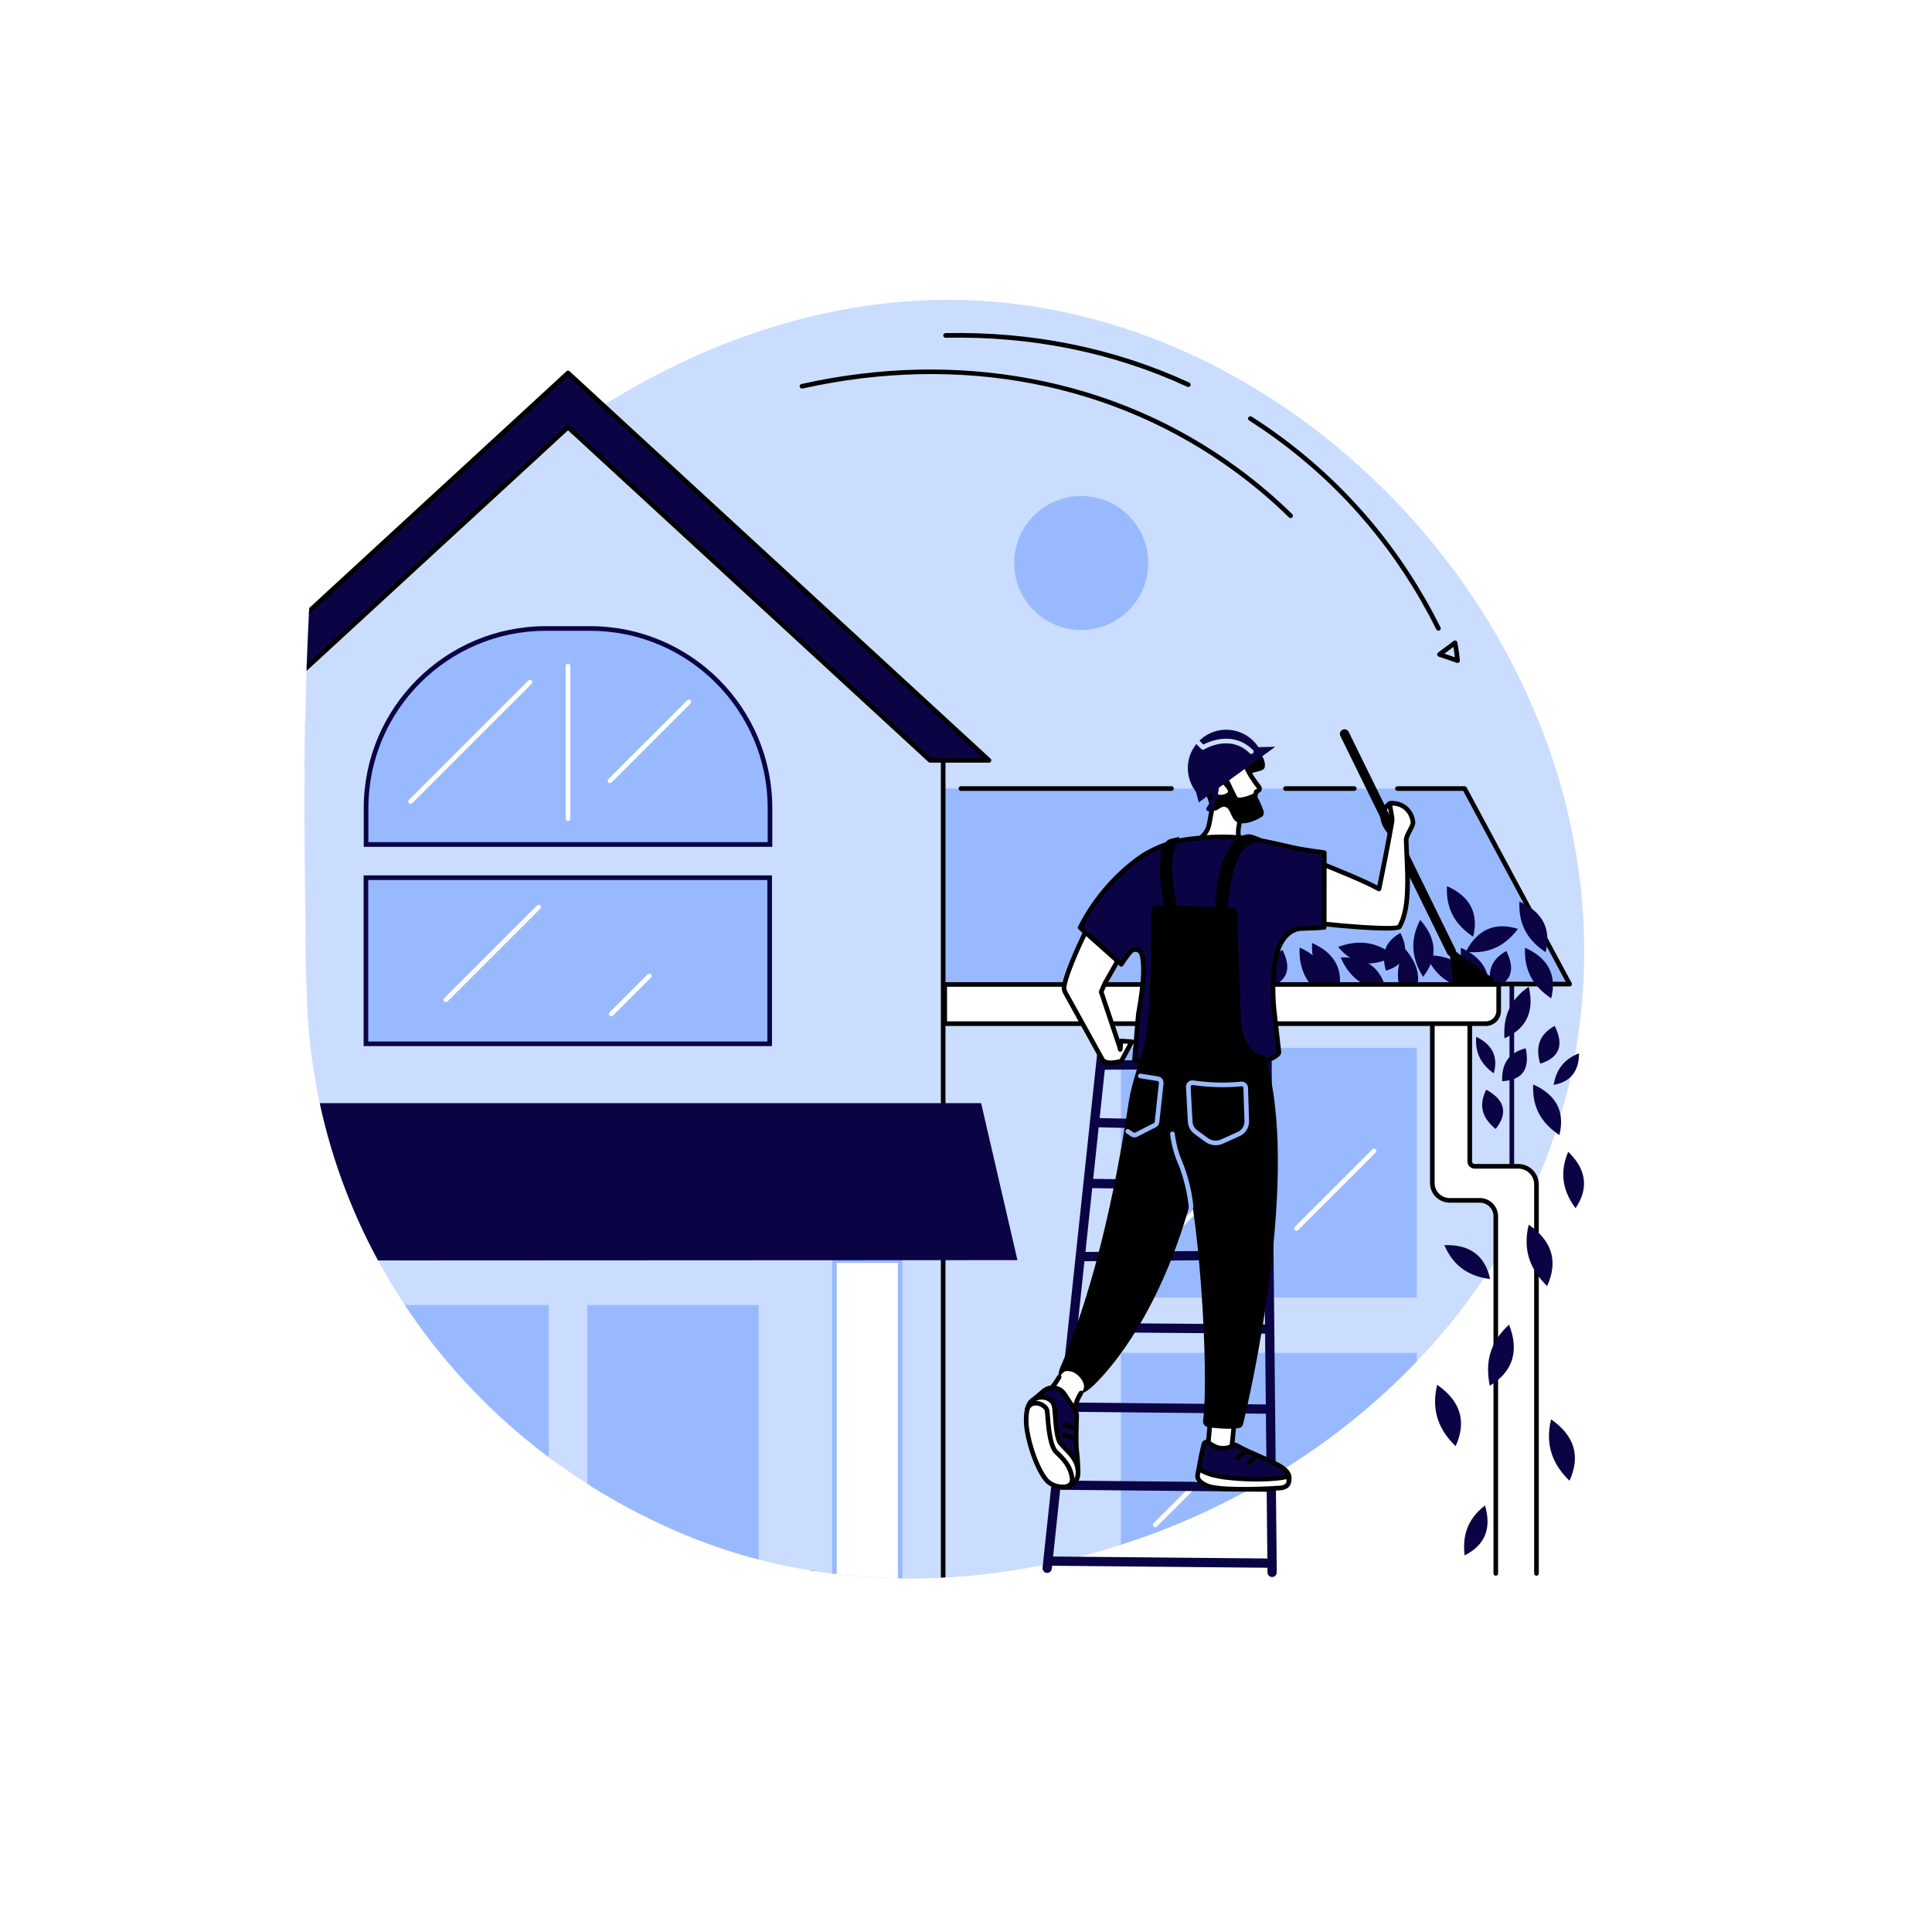 <svg xmlns="http://www.w3.org/2000/svg" xmlns:xlink="http://www.w3.org/1999/xlink" width="500" zoomAndPan="magnify" viewBox="0 0 375 375" height="500" preserveAspectRatio="xMidYMid meet" version="1.0"><defs><clipPath id="9964693fc1"><path d="M 157.637 187.02 L 293.551 187.02 L 293.551 306.492 L 157.637 306.492 Z M 157.637 187.02 " clip-rule="nonzero"/></clipPath><clipPath id="480f5abaa1"><path d="M 203.73 60.008 C 146.168 49.375 80.371 72.512 77.121 75.555 C 73.949 78.527 62.59 79.797 60.707 106.879 C 59.109 129.801 58.711 149.734 59.508 191.988 C 60.426 240.551 91.215 281.145 134.223 298.41 C 201.309 325.344 292.941 281.398 305.965 203.305 C 317.16 136.148 265.609 71.438 203.73 60.008 Z M 203.73 60.008 " clip-rule="nonzero"/></clipPath><clipPath id="750b6a2128"><path d="M 157.23 186.477 L 293.957 186.477 L 293.957 306.492 L 157.23 306.492 Z M 157.23 186.477 " clip-rule="nonzero"/></clipPath><clipPath id="b599234264"><path d="M 203.73 60.008 C 146.168 49.375 80.371 72.512 77.121 75.555 C 73.949 78.527 62.59 79.797 60.707 106.879 C 59.109 129.801 58.711 149.734 59.508 191.988 C 60.426 240.551 91.215 281.145 134.223 298.41 C 201.309 325.344 292.941 281.398 305.965 203.305 C 317.16 136.148 265.609 71.438 203.73 60.008 Z M 203.73 60.008 " clip-rule="nonzero"/></clipPath><clipPath id="114041896c"><path d="M 77.062 153 L 304.672 153 L 304.672 191.086 L 77.062 191.086 Z M 77.062 153 " clip-rule="nonzero"/></clipPath><clipPath id="1b1a3abcec"><path d="M 203.73 60.008 C 146.168 49.375 80.371 72.512 77.121 75.555 C 73.949 78.527 62.59 79.797 60.707 106.879 C 59.109 129.801 58.711 149.734 59.508 191.988 C 60.426 240.551 91.215 281.145 134.223 298.41 C 201.309 325.344 292.941 281.398 305.965 203.305 C 317.16 136.148 265.609 71.438 203.73 60.008 Z M 203.73 60.008 " clip-rule="nonzero"/></clipPath><clipPath id="00808e6534"><path d="M 217.453 203.293 L 275.102 203.293 L 275.102 251.977 L 217.453 251.977 Z M 217.453 203.293 " clip-rule="nonzero"/></clipPath><clipPath id="d553fcd667"><path d="M 203.73 60.008 C 146.168 49.375 80.371 72.512 77.121 75.555 C 73.949 78.527 62.59 79.797 60.707 106.879 C 59.109 129.801 58.711 149.734 59.508 191.988 C 60.426 240.551 91.215 281.145 134.223 298.41 C 201.309 325.344 292.941 281.398 305.965 203.305 C 317.16 136.148 265.609 71.438 203.73 60.008 Z M 203.73 60.008 " clip-rule="nonzero"/></clipPath><clipPath id="66cddbcef4"><path d="M 245.805 207.633 L 246.754 207.633 L 246.754 246.551 L 245.805 246.551 Z M 245.805 207.633 " clip-rule="nonzero"/></clipPath><clipPath id="9e26e6770c"><path d="M 203.73 60.008 C 146.168 49.375 80.371 72.512 77.121 75.555 C 73.949 78.527 62.59 79.797 60.707 106.879 C 59.109 129.801 58.711 149.734 59.508 191.988 C 60.426 240.551 91.215 281.145 134.223 298.41 C 201.309 325.344 292.941 281.398 305.965 203.305 C 317.16 136.148 265.609 71.438 203.73 60.008 Z M 203.73 60.008 " clip-rule="nonzero"/></clipPath><clipPath id="06590371b8"><path d="M 220.031 223.09 L 243.906 223.09 L 243.906 246.957 L 220.031 246.957 Z M 220.031 223.09 " clip-rule="nonzero"/></clipPath><clipPath id="92208dd568"><path d="M 203.73 60.008 C 146.168 49.375 80.371 72.512 77.121 75.555 C 73.949 78.527 62.59 79.797 60.707 106.879 C 59.109 129.801 58.711 149.734 59.508 191.988 C 60.426 240.551 91.215 281.145 134.223 298.41 C 201.309 325.344 292.941 281.398 305.965 203.305 C 317.16 136.148 265.609 71.438 203.73 60.008 Z M 203.73 60.008 " clip-rule="nonzero"/></clipPath><clipPath id="47fca12b8b"><path d="M 223.695 208.309 L 240.379 208.309 L 240.379 224.988 L 223.695 224.988 Z M 223.695 208.309 " clip-rule="nonzero"/></clipPath><clipPath id="b7003ef5a8"><path d="M 203.73 60.008 C 146.168 49.375 80.371 72.512 77.121 75.555 C 73.949 78.527 62.59 79.797 60.707 106.879 C 59.109 129.801 58.711 149.734 59.508 191.988 C 60.426 240.551 91.215 281.145 134.223 298.41 C 201.309 325.344 292.941 281.398 305.965 203.305 C 317.16 136.148 265.609 71.438 203.73 60.008 Z M 203.73 60.008 " clip-rule="nonzero"/></clipPath><clipPath id="c775749e0e"><path d="M 251.094 222.953 L 267.234 222.953 L 267.234 238.957 L 251.094 238.957 Z M 251.094 222.953 " clip-rule="nonzero"/></clipPath><clipPath id="1b4301893e"><path d="M 203.73 60.008 C 146.168 49.375 80.371 72.512 77.121 75.555 C 73.949 78.527 62.59 79.797 60.707 106.879 C 59.109 129.801 58.711 149.734 59.508 191.988 C 60.426 240.551 91.215 281.145 134.223 298.41 C 201.309 325.344 292.941 281.398 305.965 203.305 C 317.16 136.148 265.609 71.438 203.73 60.008 Z M 203.73 60.008 " clip-rule="nonzero"/></clipPath><clipPath id="199261795d"><path d="M 217.453 262.555 L 275.102 262.555 L 275.102 306.492 L 217.453 306.492 Z M 217.453 262.555 " clip-rule="nonzero"/></clipPath><clipPath id="f74b082186"><path d="M 203.73 60.008 C 146.168 49.375 80.371 72.512 77.121 75.555 C 73.949 78.527 62.59 79.797 60.707 106.879 C 59.109 129.801 58.711 149.734 59.508 191.988 C 60.426 240.551 91.215 281.145 134.223 298.41 C 201.309 325.344 292.941 281.398 305.965 203.305 C 317.16 136.148 265.609 71.438 203.73 60.008 Z M 203.73 60.008 " clip-rule="nonzero"/></clipPath><clipPath id="e656479ae4"><path d="M 245.805 279.234 L 246.754 279.234 L 246.754 306.492 L 245.805 306.492 Z M 245.805 279.234 " clip-rule="nonzero"/></clipPath><clipPath id="9218cbd73d"><path d="M 203.73 60.008 C 146.168 49.375 80.371 72.512 77.121 75.555 C 73.949 78.527 62.59 79.797 60.707 106.879 C 59.109 129.801 58.711 149.734 59.508 191.988 C 60.426 240.551 91.215 281.145 134.223 298.41 C 201.309 325.344 292.941 281.398 305.965 203.305 C 317.16 136.148 265.609 71.438 203.73 60.008 Z M 203.73 60.008 " clip-rule="nonzero"/></clipPath><clipPath id="9ec5350d67"><path d="M 220.031 294.559 L 243.906 294.559 L 243.906 306.492 L 220.031 306.492 Z M 220.031 294.559 " clip-rule="nonzero"/></clipPath><clipPath id="45ecbe2bd4"><path d="M 203.73 60.008 C 146.168 49.375 80.371 72.512 77.121 75.555 C 73.949 78.527 62.59 79.797 60.707 106.879 C 59.109 129.801 58.711 149.734 59.508 191.988 C 60.426 240.551 91.215 281.145 134.223 298.41 C 201.309 325.344 292.941 281.398 305.965 203.305 C 317.16 136.148 265.609 71.438 203.73 60.008 Z M 203.73 60.008 " clip-rule="nonzero"/></clipPath><clipPath id="ae03440072"><path d="M 223.695 279.91 L 240.379 279.91 L 240.379 296.457 L 223.695 296.457 Z M 223.695 279.91 " clip-rule="nonzero"/></clipPath><clipPath id="2b5c7f75c3"><path d="M 203.73 60.008 C 146.168 49.375 80.371 72.512 77.121 75.555 C 73.949 78.527 62.59 79.797 60.707 106.879 C 59.109 129.801 58.711 149.734 59.508 191.988 C 60.426 240.551 91.215 281.145 134.223 298.41 C 201.309 325.344 292.941 281.398 305.965 203.305 C 317.16 136.148 265.609 71.438 203.73 60.008 Z M 203.73 60.008 " clip-rule="nonzero"/></clipPath><clipPath id="d64165ba06"><path d="M 251.094 294.422 L 267.234 294.422 L 267.234 306.492 L 251.094 306.492 Z M 251.094 294.422 " clip-rule="nonzero"/></clipPath><clipPath id="2fe1ddb654"><path d="M 203.73 60.008 C 146.168 49.375 80.371 72.512 77.121 75.555 C 73.949 78.527 62.59 79.797 60.707 106.879 C 59.109 129.801 58.711 149.734 59.508 191.988 C 60.426 240.551 91.215 281.145 134.223 298.41 C 201.309 325.344 292.941 281.398 305.965 203.305 C 317.16 136.148 265.609 71.438 203.73 60.008 Z M 203.73 60.008 " clip-rule="nonzero"/></clipPath><clipPath id="f498329076"><path d="M 249.059 152.574 L 263.438 152.574 L 263.438 153.523 L 249.059 153.523 Z M 249.059 152.574 " clip-rule="nonzero"/></clipPath><clipPath id="c35c8903bf"><path d="M 203.73 60.008 C 146.168 49.375 80.371 72.512 77.121 75.555 C 73.949 78.527 62.59 79.797 60.707 106.879 C 59.109 129.801 58.711 149.734 59.508 191.988 C 60.426 240.551 91.215 281.145 134.223 298.41 C 201.309 325.344 292.941 281.398 305.965 203.305 C 317.16 136.148 265.609 71.438 203.73 60.008 Z M 203.73 60.008 " clip-rule="nonzero"/></clipPath><clipPath id="5601e8b088"><path d="M 270.762 152.574 L 305.215 152.574 L 305.215 191.492 L 270.762 191.492 Z M 270.762 152.574 " clip-rule="nonzero"/></clipPath><clipPath id="d67ec49b24"><path d="M 203.73 60.008 C 146.168 49.375 80.371 72.512 77.121 75.555 C 73.949 78.527 62.59 79.797 60.707 106.879 C 59.109 129.801 58.711 149.734 59.508 191.988 C 60.426 240.551 91.215 281.145 134.223 298.41 C 201.309 325.344 292.941 281.398 305.965 203.305 C 317.16 136.148 265.609 71.438 203.73 60.008 Z M 203.73 60.008 " clip-rule="nonzero"/></clipPath><clipPath id="3fecb1d7ac"><path d="M 186 152.574 L 227.898 152.574 L 227.898 153.523 L 186 153.523 Z M 186 152.574 " clip-rule="nonzero"/></clipPath><clipPath id="b368e41b4e"><path d="M 203.73 60.008 C 146.168 49.375 80.371 72.512 77.121 75.555 C 73.949 78.527 62.59 79.797 60.707 106.879 C 59.109 129.801 58.711 149.734 59.508 191.988 C 60.426 240.551 91.215 281.145 134.223 298.41 C 201.309 325.344 292.941 281.398 305.965 203.305 C 317.16 136.148 265.609 71.438 203.73 60.008 Z M 203.73 60.008 " clip-rule="nonzero"/></clipPath><clipPath id="791285bb4f"><path d="M 59.023 140.504 L 183.137 140.504 L 183.137 306.492 L 59.023 306.492 Z M 59.023 140.504 " clip-rule="nonzero"/></clipPath><clipPath id="909deaf9ba"><path d="M 203.73 60.008 C 146.168 49.375 80.371 72.512 77.121 75.555 C 73.949 78.527 62.59 79.797 60.707 106.879 C 59.109 129.801 58.711 149.734 59.508 191.988 C 60.426 240.551 91.215 281.145 134.223 298.41 C 201.309 325.344 292.941 281.398 305.965 203.305 C 317.16 136.148 265.609 71.438 203.73 60.008 Z M 203.73 60.008 " clip-rule="nonzero"/></clipPath><clipPath id="34e832cf87"><path d="M 59.023 140 L 183.543 140 L 183.543 306.492 L 59.023 306.492 Z M 59.023 140 " clip-rule="nonzero"/></clipPath><clipPath id="bee9a65b11"><path d="M 203.73 60.008 C 146.168 49.375 80.371 72.512 77.121 75.555 C 73.949 78.527 62.59 79.797 60.707 106.879 C 59.109 129.801 58.711 149.734 59.508 191.988 C 60.426 240.551 91.215 281.145 134.223 298.41 C 201.309 325.344 292.941 281.398 305.965 203.305 C 317.16 136.148 265.609 71.438 203.73 60.008 Z M 203.73 60.008 " clip-rule="nonzero"/></clipPath><clipPath id="5f01f37fae"><path d="M 59.023 82.871 L 182.594 82.871 L 182.594 149.59 L 59.023 149.59 Z M 59.023 82.871 " clip-rule="nonzero"/></clipPath><clipPath id="8bfad407b8"><path d="M 203.73 60.008 C 146.168 49.375 80.371 72.512 77.121 75.555 C 73.949 78.527 62.59 79.797 60.707 106.879 C 59.109 129.801 58.711 149.734 59.508 191.988 C 60.426 240.551 91.215 281.145 134.223 298.41 C 201.309 325.344 292.941 281.398 305.965 203.305 C 317.16 136.148 265.609 71.438 203.73 60.008 Z M 203.73 60.008 " clip-rule="nonzero"/></clipPath><clipPath id="e74e506296"><path d="M 59.023 72.293 L 192 72.293 L 192 147.691 L 59.023 147.691 Z M 59.023 72.293 " clip-rule="nonzero"/></clipPath><clipPath id="0a6ffe4d91"><path d="M 203.73 60.008 C 146.168 49.375 80.371 72.512 77.121 75.555 C 73.949 78.527 62.59 79.797 60.707 106.879 C 59.109 129.801 58.711 149.734 59.508 191.988 C 60.426 240.551 91.215 281.145 134.223 298.41 C 201.309 325.344 292.941 281.398 305.965 203.305 C 317.16 136.148 265.609 71.438 203.73 60.008 Z M 203.73 60.008 " clip-rule="nonzero"/></clipPath><clipPath id="75d072343b"><path d="M 59.023 71.887 L 192.496 71.887 L 192.496 148.098 L 59.023 148.098 Z M 59.023 71.887 " clip-rule="nonzero"/></clipPath><clipPath id="ca33599954"><path d="M 203.73 60.008 C 146.168 49.375 80.371 72.512 77.121 75.555 C 73.949 78.527 62.59 79.797 60.707 106.879 C 59.109 129.801 58.711 149.734 59.508 191.988 C 60.426 240.551 91.215 281.145 134.223 298.41 C 201.309 325.344 292.941 281.398 305.965 203.305 C 317.16 136.148 265.609 71.438 203.73 60.008 Z M 203.73 60.008 " clip-rule="nonzero"/></clipPath><clipPath id="05a3e7e12e"><path d="M 71 121.926 L 149.496 121.926 L 149.496 163.965 L 71 163.965 Z M 71 121.926 " clip-rule="nonzero"/></clipPath><clipPath id="fde030c2f0"><path d="M 203.73 60.008 C 146.168 49.375 80.371 72.512 77.121 75.555 C 73.949 78.527 62.59 79.797 60.707 106.879 C 59.109 129.801 58.711 149.734 59.508 191.988 C 60.426 240.551 91.215 281.145 134.223 298.41 C 201.309 325.344 292.941 281.398 305.965 203.305 C 317.16 136.148 265.609 71.438 203.73 60.008 Z M 203.73 60.008 " clip-rule="nonzero"/></clipPath><clipPath id="b6f4cbf7dc"><path d="M 70.551 121.52 L 149.902 121.52 L 149.902 164.371 L 70.551 164.371 Z M 70.551 121.52 " clip-rule="nonzero"/></clipPath><clipPath id="fbcd7f9dc8"><path d="M 203.73 60.008 C 146.168 49.375 80.371 72.512 77.121 75.555 C 73.949 78.527 62.59 79.797 60.707 106.879 C 59.109 129.801 58.711 149.734 59.508 191.988 C 60.426 240.551 91.215 281.145 134.223 298.41 C 201.309 325.344 292.941 281.398 305.965 203.305 C 317.16 136.148 265.609 71.438 203.73 60.008 Z M 203.73 60.008 " clip-rule="nonzero"/></clipPath><clipPath id="62571b8a1b"><path d="M 109.754 128.707 L 110.703 128.707 L 110.703 159.355 L 109.754 159.355 Z M 109.754 128.707 " clip-rule="nonzero"/></clipPath><clipPath id="c06363a9f3"><path d="M 203.73 60.008 C 146.168 49.375 80.371 72.512 77.121 75.555 C 73.949 78.527 62.59 79.797 60.707 106.879 C 59.109 129.801 58.711 149.734 59.508 191.988 C 60.426 240.551 91.215 281.145 134.223 298.41 C 201.309 325.344 292.941 281.398 305.965 203.305 C 317.16 136.148 265.609 71.438 203.73 60.008 Z M 203.73 60.008 " clip-rule="nonzero"/></clipPath><clipPath id="01f85ed2d9"><path d="M 79.234 131.961 L 103.379 131.961 L 103.379 156.098 L 79.234 156.098 Z M 79.234 131.961 " clip-rule="nonzero"/></clipPath><clipPath id="c54db9501a"><path d="M 203.73 60.008 C 146.168 49.375 80.371 72.512 77.121 75.555 C 73.949 78.527 62.59 79.797 60.707 106.879 C 59.109 129.801 58.711 149.734 59.508 191.988 C 60.426 240.551 91.215 281.145 134.223 298.41 C 201.309 325.344 292.941 281.398 305.965 203.305 C 317.16 136.148 265.609 71.438 203.73 60.008 Z M 203.73 60.008 " clip-rule="nonzero"/></clipPath><clipPath id="45486051d7"><path d="M 117.891 135.758 L 134.168 135.758 L 134.168 152.031 L 117.891 152.031 Z M 117.891 135.758 " clip-rule="nonzero"/></clipPath><clipPath id="eb28d683b5"><path d="M 203.73 60.008 C 146.168 49.375 80.371 72.512 77.121 75.555 C 73.949 78.527 62.59 79.797 60.707 106.879 C 59.109 129.801 58.711 149.734 59.508 191.988 C 60.426 240.551 91.215 281.145 134.223 298.41 C 201.309 325.344 292.941 281.398 305.965 203.305 C 317.16 136.148 265.609 71.438 203.73 60.008 Z M 203.73 60.008 " clip-rule="nonzero"/></clipPath><clipPath id="b7a13b6b85"><path d="M 161.84 244.652 L 174.727 244.652 L 174.727 306.492 L 161.84 306.492 Z M 161.84 244.652 " clip-rule="nonzero"/></clipPath><clipPath id="b5482b7449"><path d="M 203.73 60.008 C 146.168 49.375 80.371 72.512 77.121 75.555 C 73.949 78.527 62.59 79.797 60.707 106.879 C 59.109 129.801 58.711 149.734 59.508 191.988 C 60.426 240.551 91.215 281.145 134.223 298.41 C 201.309 325.344 292.941 281.398 305.965 203.305 C 317.16 136.148 265.609 71.438 203.73 60.008 Z M 203.73 60.008 " clip-rule="nonzero"/></clipPath><clipPath id="92f78a89b8"><path d="M 161.434 244.109 L 175.27 244.109 L 175.27 306.492 L 161.434 306.492 Z M 161.434 244.109 " clip-rule="nonzero"/></clipPath><clipPath id="956a06b7b6"><path d="M 203.73 60.008 C 146.168 49.375 80.371 72.512 77.121 75.555 C 73.949 78.527 62.59 79.797 60.707 106.879 C 59.109 129.801 58.711 149.734 59.508 191.988 C 60.426 240.551 91.215 281.145 134.223 298.41 C 201.309 325.344 292.941 281.398 305.965 203.305 C 317.16 136.148 265.609 71.438 203.73 60.008 Z M 203.73 60.008 " clip-rule="nonzero"/></clipPath><clipPath id="4816987425"><path d="M 73.129 253.195 L 106.633 253.195 L 106.633 306.492 L 73.129 306.492 Z M 73.129 253.195 " clip-rule="nonzero"/></clipPath><clipPath id="17611205c6"><path d="M 203.73 60.008 C 146.168 49.375 80.371 72.512 77.121 75.555 C 73.949 78.527 62.59 79.797 60.707 106.879 C 59.109 129.801 58.711 149.734 59.508 191.988 C 60.426 240.551 91.215 281.145 134.223 298.41 C 201.309 325.344 292.941 281.398 305.965 203.305 C 317.16 136.148 265.609 71.438 203.73 60.008 Z M 203.73 60.008 " clip-rule="nonzero"/></clipPath><clipPath id="b39884901d"><path d="M 113.957 253.195 L 147.328 253.195 L 147.328 306.492 L 113.957 306.492 Z M 113.957 253.195 " clip-rule="nonzero"/></clipPath><clipPath id="a459dccaa5"><path d="M 203.73 60.008 C 146.168 49.375 80.371 72.512 77.121 75.555 C 73.949 78.527 62.59 79.797 60.707 106.879 C 59.109 129.801 58.711 149.734 59.508 191.988 C 60.426 240.551 91.215 281.145 134.223 298.41 C 201.309 325.344 292.941 281.398 305.965 203.305 C 317.16 136.148 265.609 71.438 203.73 60.008 Z M 203.73 60.008 " clip-rule="nonzero"/></clipPath><clipPath id="bc69bf190f"><path d="M 59.023 214.004 L 197.516 214.004 L 197.516 244.789 L 59.023 244.789 Z M 59.023 214.004 " clip-rule="nonzero"/></clipPath><clipPath id="ac86594473"><path d="M 203.73 60.008 C 146.168 49.375 80.371 72.512 77.121 75.555 C 73.949 78.527 62.59 79.797 60.707 106.879 C 59.109 129.801 58.711 149.734 59.508 191.988 C 60.426 240.551 91.215 281.145 134.223 298.41 C 201.309 325.344 292.941 281.398 305.965 203.305 C 317.16 136.148 265.609 71.438 203.73 60.008 Z M 203.73 60.008 " clip-rule="nonzero"/></clipPath><clipPath id="63c2dae023"><path d="M 71 170.34 L 149.496 170.34 L 149.496 202.613 L 71 202.613 Z M 71 170.34 " clip-rule="nonzero"/></clipPath><clipPath id="da65788eb4"><path d="M 203.73 60.008 C 146.168 49.375 80.371 72.512 77.121 75.555 C 73.949 78.527 62.59 79.797 60.707 106.879 C 59.109 129.801 58.711 149.734 59.508 191.988 C 60.426 240.551 91.215 281.145 134.223 298.41 C 201.309 325.344 292.941 281.398 305.965 203.305 C 317.16 136.148 265.609 71.438 203.73 60.008 Z M 203.73 60.008 " clip-rule="nonzero"/></clipPath><clipPath id="79d9ba2938"><path d="M 70.551 169.797 L 149.902 169.797 L 149.902 203.156 L 70.551 203.156 Z M 70.551 169.797 " clip-rule="nonzero"/></clipPath><clipPath id="20eb3a6877"><path d="M 203.73 60.008 C 146.168 49.375 80.371 72.512 77.121 75.555 C 73.949 78.527 62.59 79.797 60.707 106.879 C 59.109 129.801 58.711 149.734 59.508 191.988 C 60.426 240.551 91.215 281.145 134.223 298.41 C 201.309 325.344 292.941 281.398 305.965 203.305 C 317.16 136.148 265.609 71.438 203.73 60.008 Z M 203.73 60.008 " clip-rule="nonzero"/></clipPath><clipPath id="2aa67be0e7"><path d="M 86.016 175.492 L 105 175.492 L 105 194.613 L 86.016 194.613 Z M 86.016 175.492 " clip-rule="nonzero"/></clipPath><clipPath id="8f5e93b134"><path d="M 203.73 60.008 C 146.168 49.375 80.371 72.512 77.121 75.555 C 73.949 78.527 62.59 79.797 60.707 106.879 C 59.109 129.801 58.711 149.734 59.508 191.988 C 60.426 240.551 91.215 281.145 134.223 298.41 C 201.309 325.344 292.941 281.398 305.965 203.305 C 317.16 136.148 265.609 71.438 203.73 60.008 Z M 203.73 60.008 " clip-rule="nonzero"/></clipPath><clipPath id="009a3924a0"><path d="M 118.164 188.918 L 126.574 188.918 L 126.574 197.324 L 118.164 197.324 Z M 118.164 188.918 " clip-rule="nonzero"/></clipPath><clipPath id="97a4d42c62"><path d="M 203.73 60.008 C 146.168 49.375 80.371 72.512 77.121 75.555 C 73.949 78.527 62.59 79.797 60.707 106.879 C 59.109 129.801 58.711 149.734 59.508 191.988 C 60.426 240.551 91.215 281.145 134.223 298.41 C 201.309 325.344 292.941 281.398 305.965 203.305 C 317.16 136.148 265.609 71.438 203.73 60.008 Z M 203.73 60.008 " clip-rule="nonzero"/></clipPath></defs><rect x="-37.5" width="450" fill="#ffffff" y="-37.5" height="450" fill-opacity="1"/><rect x="-37.5" width="450" fill="#ffffff" y="-37.5" height="450" fill-opacity="1"/><path fill="#caddff" d="M 203.73 60.008 C 146.168 49.371 102.324 89.133 99.074 92.176 C 93.922 97.004 57.656 132.133 59.344 187.223 C 60.828 235.77 91.215 281.145 134.223 298.41 C 201.309 325.344 292.941 281.398 305.965 203.305 C 317.16 136.148 265.609 71.441 203.73 60.008 " fill-opacity="1" fill-rule="nonzero"/><path fill="#000000" d="M 280.355 126.875 L 282.391 127.578 C 282.328 127.07 282.234 126.34 282.109 125.562 Z M 282.914 128.684 C 282.867 128.684 282.816 128.676 282.77 128.656 L 279.258 127.449 C 279.102 127.395 278.988 127.254 278.961 127.094 C 278.938 126.926 279.004 126.762 279.137 126.664 L 282.156 124.402 C 282.281 124.312 282.445 124.289 282.59 124.348 C 282.734 124.402 282.84 124.531 282.867 124.684 C 283.188 126.41 283.359 128.172 283.363 128.191 C 283.379 128.344 283.312 128.492 283.191 128.586 C 283.113 128.648 283.016 128.684 282.914 128.684 " fill-opacity="1" fill-rule="nonzero"/><path fill="#000000" d="M 250.516 100.562 C 250.398 100.562 250.285 100.52 250.199 100.434 C 246.98 97.281 243.492 94.32 239.844 91.637 C 216.309 74.328 186.449 68.57 155.758 75.414 C 155.516 75.465 155.277 75.312 155.223 75.074 C 155.168 74.828 155.32 74.59 155.562 74.535 C 170.605 71.18 185.516 70.824 199.875 73.473 C 214.746 76.219 228.375 82.086 240.379 90.914 C 244.059 93.621 247.574 96.609 250.828 99.793 C 251.008 99.969 251.012 100.25 250.836 100.43 C 250.746 100.516 250.633 100.562 250.516 100.562 " fill-opacity="1" fill-rule="nonzero"/><path fill="#000000" d="M 279.199 122.418 C 279.035 122.418 278.875 122.324 278.797 122.168 C 271.406 107.379 261.039 95.012 247.988 85.41 C 246.191 84.094 244.332 82.816 242.457 81.621 C 242.246 81.488 242.184 81.211 242.32 81 C 242.453 80.793 242.73 80.73 242.941 80.863 C 244.832 82.07 246.707 83.355 248.52 84.688 C 261.688 94.371 272.148 106.848 279.602 121.766 C 279.711 121.988 279.621 122.258 279.398 122.371 C 279.336 122.402 279.266 122.418 279.199 122.418 " fill-opacity="1" fill-rule="nonzero"/><path fill="#000000" d="M 230.66 75.121 C 230.598 75.121 230.531 75.105 230.469 75.078 C 216.031 68.426 200.242 65.219 183.543 65.555 C 183.297 65.555 183.09 65.363 183.086 65.113 C 183.082 64.867 183.277 64.66 183.527 64.656 C 200.355 64.316 216.281 67.551 230.848 74.262 C 231.07 74.367 231.172 74.633 231.066 74.859 C 230.992 75.023 230.828 75.121 230.66 75.121 " fill-opacity="1" fill-rule="nonzero"/><g clip-path="url(#9964693fc1)"><g clip-path="url(#480f5abaa1)"><path fill="#caddff" d="M 157.762 341.262 L 293.445 341.262 L 293.445 187.047 L 157.762 187.047 L 157.762 341.262 " fill-opacity="1" fill-rule="nonzero"/></g></g><g clip-path="url(#750b6a2128)"><g clip-path="url(#b599234264)"><path fill="#0b0444" d="M 158.211 340.812 L 292.996 340.812 L 292.996 187.496 L 158.211 187.496 Z M 293.445 341.715 L 157.762 341.715 C 157.512 341.715 157.312 341.512 157.312 341.266 L 157.312 187.047 C 157.312 186.801 157.512 186.598 157.762 186.598 L 293.445 186.598 C 293.691 186.598 293.895 186.801 293.895 187.047 L 293.895 341.266 C 293.895 341.512 293.691 341.715 293.445 341.715 " fill-opacity="1" fill-rule="nonzero"/></g></g><g clip-path="url(#114041896c)"><g clip-path="url(#1b1a3abcec)"><path fill="#99b9ff" d="M 284.285 153.059 L 97.527 153.059 L 77.152 191.016 L 304.664 191.016 L 284.285 153.059 " fill-opacity="1" fill-rule="nonzero"/></g></g><g clip-path="url(#00808e6534)"><g clip-path="url(#d553fcd667)"><path fill="#99b9ff" d="M 275.004 251.863 L 217.566 251.863 L 217.566 203.383 L 275.004 203.383 L 275.004 251.863 " fill-opacity="1" fill-rule="nonzero"/></g></g><g clip-path="url(#66cddbcef4)"><g clip-path="url(#9e26e6770c)"><path fill="#ffffff" d="M 246.285 246.465 C 246.035 246.465 245.836 246.266 245.836 246.02 L 245.836 208.195 C 245.836 207.945 246.035 207.746 246.285 207.746 C 246.535 207.746 246.734 207.945 246.734 208.195 L 246.734 246.02 C 246.734 246.266 246.535 246.465 246.285 246.465 " fill-opacity="1" fill-rule="nonzero"/></g></g><g clip-path="url(#06590371b8)"><g clip-path="url(#92208dd568)"><path fill="#ffffff" d="M 220.609 246.867 C 220.496 246.867 220.379 246.824 220.293 246.734 C 220.117 246.559 220.117 246.277 220.293 246.098 L 243.102 223.293 C 243.277 223.121 243.562 223.121 243.738 223.293 C 243.914 223.469 243.914 223.754 243.738 223.93 L 220.93 246.734 C 220.84 246.824 220.727 246.867 220.609 246.867 " fill-opacity="1" fill-rule="nonzero"/></g></g><g clip-path="url(#47fca12b8b)"><g clip-path="url(#b7003ef5a8)"><path fill="#ffffff" d="M 224.219 224.914 C 224.105 224.914 223.992 224.871 223.906 224.785 C 223.73 224.609 223.73 224.324 223.906 224.148 L 239.492 208.566 C 239.668 208.391 239.953 208.391 240.125 208.566 C 240.305 208.742 240.305 209.027 240.125 209.199 L 224.539 224.785 C 224.453 224.871 224.336 224.914 224.219 224.914 " fill-opacity="1" fill-rule="nonzero"/></g></g><g clip-path="url(#c775749e0e)"><g clip-path="url(#1b4301893e)"><path fill="#ffffff" d="M 251.637 238.91 C 251.52 238.91 251.402 238.867 251.316 238.777 C 251.141 238.602 251.141 238.316 251.316 238.141 L 266.375 223.086 C 266.551 222.91 266.836 222.91 267.012 223.086 C 267.188 223.262 267.188 223.547 267.012 223.723 L 251.953 238.777 C 251.863 238.867 251.75 238.91 251.637 238.91 " fill-opacity="1" fill-rule="nonzero"/></g></g><g clip-path="url(#199261795d)"><g clip-path="url(#f74b082186)"><path fill="#99b9ff" d="M 275.004 311.07 L 217.566 311.07 L 217.566 262.59 L 275.004 262.59 L 275.004 311.07 " fill-opacity="1" fill-rule="nonzero"/></g></g><g clip-path="url(#e656479ae4)"><g clip-path="url(#9218cbd73d)"><path fill="#ffffff" d="M 246.285 317.988 C 246.035 317.988 245.836 317.785 245.836 317.539 L 245.836 279.715 C 245.836 279.469 246.035 279.266 246.285 279.266 C 246.535 279.266 246.734 279.469 246.734 279.715 L 246.734 317.539 C 246.734 317.785 246.535 317.988 246.285 317.988 " fill-opacity="1" fill-rule="nonzero"/></g></g><g clip-path="url(#9ec5350d67)"><g clip-path="url(#45ecbe2bd4)"><path fill="#ffffff" d="M 220.609 318.387 C 220.496 318.387 220.379 318.344 220.293 318.254 C 220.117 318.078 220.117 317.797 220.293 317.621 L 243.102 294.812 C 243.277 294.641 243.562 294.641 243.738 294.812 C 243.914 294.992 243.914 295.277 243.738 295.449 L 220.93 318.254 C 220.84 318.344 220.727 318.387 220.609 318.387 " fill-opacity="1" fill-rule="nonzero"/></g></g><g clip-path="url(#ae03440072)"><g clip-path="url(#2b5c7f75c3)"><path fill="#ffffff" d="M 224.219 296.438 C 224.105 296.438 223.992 296.391 223.906 296.305 C 223.73 296.129 223.73 295.844 223.906 295.668 L 239.492 280.086 C 239.668 279.91 239.953 279.91 240.125 280.086 C 240.305 280.262 240.305 280.547 240.125 280.723 L 224.539 296.305 C 224.453 296.391 224.336 296.438 224.219 296.438 " fill-opacity="1" fill-rule="nonzero"/></g></g><g clip-path="url(#d64165ba06)"><g clip-path="url(#2fe1ddb654)"><path fill="#ffffff" d="M 251.637 310.43 C 251.52 310.43 251.402 310.387 251.316 310.297 C 251.141 310.121 251.141 309.84 251.316 309.66 L 266.375 294.609 C 266.551 294.43 266.836 294.43 267.012 294.609 C 267.188 294.781 267.188 295.066 267.012 295.242 L 251.953 310.297 C 251.863 310.387 251.75 310.43 251.637 310.43 " fill-opacity="1" fill-rule="nonzero"/></g></g><g clip-path="url(#f498329076)"><g clip-path="url(#c35c8903bf)"><path fill="#000000" d="M 262.867 153.508 L 249.508 153.508 C 249.262 153.508 249.059 153.309 249.059 153.059 C 249.059 152.812 249.262 152.613 249.508 152.613 L 262.867 152.613 C 263.117 152.613 263.316 152.812 263.316 153.059 C 263.316 153.309 263.117 153.508 262.867 153.508 " fill-opacity="1" fill-rule="nonzero"/></g></g><g clip-path="url(#5601e8b088)"><g clip-path="url(#d67ec49b24)"><path fill="#000000" d="M 304.664 191.465 L 286.594 191.441 C 286.344 191.441 286.141 191.238 286.141 190.992 C 286.145 190.742 286.344 190.543 286.594 190.543 L 303.91 190.566 L 284.016 153.508 L 271.242 153.508 C 270.992 153.508 270.789 153.309 270.789 153.059 C 270.789 152.812 270.992 152.613 271.242 152.613 L 284.285 152.613 C 284.453 152.613 284.602 152.703 284.684 152.848 L 305.059 190.805 C 305.133 190.941 305.129 191.113 305.051 191.246 C 304.969 191.383 304.82 191.465 304.664 191.465 " fill-opacity="1" fill-rule="nonzero"/></g></g><g clip-path="url(#3fecb1d7ac)"><g clip-path="url(#b368e41b4e)"><path fill="#000000" d="M 227.379 153.508 L 186.508 153.508 C 186.262 153.508 186.059 153.309 186.059 153.059 C 186.059 152.812 186.262 152.609 186.508 152.609 L 227.379 152.609 C 227.629 152.609 227.828 152.812 227.828 153.059 C 227.828 153.309 227.629 153.508 227.379 153.508 " fill-opacity="1" fill-rule="nonzero"/></g></g><g clip-path="url(#791285bb4f)"><g clip-path="url(#909deaf9ba)"><path fill="#caddff" d="M 183.07 341.262 L 37.438 341.262 L 37.438 140.539 L 183.07 140.539 L 183.07 341.262 " fill-opacity="1" fill-rule="nonzero"/></g></g><g clip-path="url(#34e832cf87)"><g clip-path="url(#bee9a65b11)"><path fill="#000000" d="M 37.887 340.812 L 182.621 340.812 L 182.621 140.988 L 37.887 140.988 Z M 183.07 341.715 L 37.438 341.715 C 37.188 341.715 36.984 341.512 36.984 341.266 L 36.984 140.539 C 36.984 140.293 37.188 140.09 37.438 140.09 L 183.07 140.09 C 183.32 140.09 183.52 140.293 183.52 140.539 L 183.52 341.266 C 183.52 341.512 183.32 341.715 183.07 341.715 " fill-opacity="1" fill-rule="nonzero"/></g></g><g clip-path="url(#5f01f37fae)"><g clip-path="url(#8bfad407b8)"><path fill="#caddff" d="M 182.582 149.473 L 37.926 149.473 L 110.254 82.91 L 182.582 149.473 " fill-opacity="1" fill-rule="nonzero"/></g></g><g clip-path="url(#e74e506296)"><g clip-path="url(#0a6ffe4d91)"><path fill="#0b0444" d="M 110.254 82.914 L 180.531 147.59 L 191.957 147.59 L 110.254 72.398 L 28.547 147.59 L 39.977 147.59 L 110.254 82.914 " fill-opacity="1" fill-rule="nonzero"/></g></g><g clip-path="url(#75d072343b)"><g clip-path="url(#ca33599954)"><path fill="#000000" d="M 180.707 147.137 L 190.809 147.137 L 110.254 73.008 L 29.699 147.137 L 39.801 147.137 L 109.949 82.582 C 110.121 82.422 110.387 82.422 110.559 82.582 Z M 191.961 148.035 L 180.531 148.035 C 180.418 148.035 180.309 147.992 180.227 147.918 L 110.254 83.523 L 40.281 147.918 C 40.195 147.992 40.09 148.035 39.977 148.035 L 28.547 148.035 C 28.363 148.035 28.195 147.922 28.129 147.75 C 28.062 147.578 28.105 147.379 28.242 147.254 L 109.949 72.062 C 110.121 71.906 110.387 71.906 110.559 72.062 L 192.266 147.254 C 192.402 147.379 192.445 147.578 192.379 147.75 C 192.312 147.922 192.145 148.035 191.961 148.035 " fill-opacity="1" fill-rule="nonzero"/></g></g><g clip-path="url(#05a3e7e12e)"><g clip-path="url(#fde030c2f0)"><path fill="#99b9ff" d="M 114.582 121.988 L 105.922 121.988 C 86.664 121.988 71.055 137.598 71.055 156.852 L 71.055 163.914 L 149.453 163.914 L 149.453 156.852 C 149.453 137.598 133.844 121.988 114.582 121.988 " fill-opacity="1" fill-rule="nonzero"/></g></g><g clip-path="url(#b6f4cbf7dc)"><g clip-path="url(#fbcd7f9dc8)"><path fill="#0b0444" d="M 71.504 163.465 L 149.004 163.465 L 149.004 156.852 C 149.004 137.879 133.562 122.441 114.582 122.441 L 105.922 122.441 C 86.945 122.441 71.504 137.879 71.504 156.852 Z M 149.902 164.367 L 70.602 164.367 L 70.602 156.852 C 70.602 137.383 86.449 121.543 105.922 121.543 L 114.582 121.543 C 134.059 121.543 149.902 137.383 149.902 156.852 L 149.902 164.367 " fill-opacity="1" fill-rule="nonzero"/></g></g><g clip-path="url(#62571b8a1b)"><g clip-path="url(#c06363a9f3)"><path fill="#ffffff" d="M 110.254 159.352 C 110.004 159.352 109.805 159.152 109.805 158.902 L 109.805 129.285 C 109.805 129.035 110.004 128.832 110.254 128.832 C 110.5 128.832 110.703 129.035 110.703 129.285 L 110.703 158.902 C 110.703 159.152 110.5 159.352 110.254 159.352 " fill-opacity="1" fill-rule="nonzero"/></g></g><g clip-path="url(#01f85ed2d9)"><g clip-path="url(#c54db9501a)"><path fill="#ffffff" d="M 79.691 156.035 C 79.574 156.035 79.461 155.992 79.371 155.902 C 79.199 155.727 79.199 155.441 79.371 155.27 L 102.551 132.098 C 102.727 131.922 103.012 131.922 103.188 132.098 C 103.363 132.273 103.363 132.555 103.188 132.734 L 80.008 155.902 C 79.922 155.992 79.805 156.035 79.691 156.035 " fill-opacity="1" fill-rule="nonzero"/></g></g><g clip-path="url(#45486051d7)"><g clip-path="url(#eb28d683b5)"><path fill="#ffffff" d="M 118.387 152.004 C 118.273 152.004 118.156 151.961 118.07 151.875 C 117.895 151.699 117.895 151.414 118.07 151.238 L 133.387 135.926 C 133.562 135.75 133.848 135.75 134.023 135.926 C 134.199 136.102 134.199 136.387 134.023 136.562 L 118.707 151.875 C 118.617 151.961 118.504 152.004 118.387 152.004 " fill-opacity="1" fill-rule="nonzero"/></g></g><g clip-path="url(#b7a13b6b85)"><g clip-path="url(#b5482b7449)"><path fill="#ffffff" d="M 174.723 323.949 L 161.961 323.949 L 161.961 244.68 L 174.723 244.68 L 174.723 323.949 " fill-opacity="1" fill-rule="nonzero"/></g></g><g clip-path="url(#92f78a89b8)"><g clip-path="url(#956a06b7b6)"><path fill="#99b9ff" d="M 162.41 323.496 L 174.273 323.496 L 174.273 245.129 L 162.41 245.129 Z M 174.723 324.395 L 161.961 324.395 C 161.711 324.395 161.512 324.195 161.512 323.949 L 161.512 244.68 C 161.512 244.434 161.711 244.23 161.961 244.23 L 174.723 244.23 C 174.973 244.23 175.172 244.434 175.172 244.68 L 175.172 323.949 C 175.172 324.195 174.973 324.395 174.723 324.395 " fill-opacity="1" fill-rule="nonzero"/></g></g><g clip-path="url(#4816987425)"><g clip-path="url(#17611205c6)"><path fill="#99b9ff" d="M 106.516 323.949 L 73.238 323.949 L 73.238 253.312 L 106.516 253.312 L 106.516 323.949 " fill-opacity="1" fill-rule="nonzero"/></g></g><g clip-path="url(#b39884901d)"><g clip-path="url(#a459dccaa5)"><path fill="#99b9ff" d="M 147.266 323.949 L 113.992 323.949 L 113.992 253.312 L 147.266 253.312 L 147.266 323.949 " fill-opacity="1" fill-rule="nonzero"/></g></g><g clip-path="url(#bc69bf190f)"><g clip-path="url(#ac86594473)"><path fill="#0b0444" d="M 190.434 214.121 L 30.074 214.121 L 12.574 244.68 L 197.484 244.59 L 190.434 214.121 " fill-opacity="1" fill-rule="nonzero"/></g></g><g clip-path="url(#63c2dae023)"><g clip-path="url(#da65788eb4)"><path fill="#99b9ff" d="M 149.391 202.598 L 71.027 202.598 L 71.027 170.359 L 149.391 170.359 L 149.391 202.598 " fill-opacity="1" fill-rule="nonzero"/></g></g><g clip-path="url(#79d9ba2938)"><g clip-path="url(#20eb3a6877)"><path fill="#0b0444" d="M 71.477 202.148 L 148.941 202.148 L 148.941 170.809 L 71.477 170.809 Z M 149.84 203.047 L 70.578 203.047 L 70.578 169.91 L 149.84 169.91 L 149.84 203.047 " fill-opacity="1" fill-rule="nonzero"/></g></g><g clip-path="url(#2aa67be0e7)"><g clip-path="url(#8f5e93b134)"><path fill="#ffffff" d="M 86.543 194.512 C 86.43 194.512 86.312 194.469 86.227 194.379 C 86.051 194.203 86.051 193.918 86.227 193.746 L 104.227 175.75 C 104.402 175.574 104.688 175.574 104.863 175.75 C 105.035 175.926 105.035 176.207 104.863 176.387 L 86.863 194.379 C 86.773 194.469 86.66 194.512 86.543 194.512 " fill-opacity="1" fill-rule="nonzero"/></g></g><g clip-path="url(#009a3924a0)"><g clip-path="url(#97a4d42c62)"><path fill="#ffffff" d="M 118.652 197.266 C 118.539 197.266 118.422 197.227 118.336 197.137 C 118.16 196.961 118.16 196.676 118.336 196.5 L 125.727 189.109 C 125.902 188.934 126.188 188.934 126.363 189.109 C 126.539 189.285 126.539 189.57 126.363 189.746 L 118.969 197.137 C 118.883 197.227 118.77 197.266 118.652 197.266 " fill-opacity="1" fill-rule="nonzero"/></g></g><path fill="#ffffff" d="M 285.281 225.238 L 285.281 193.633 L 278.016 193.633 L 278.016 229.41 C 278.016 231.254 279.523 232.746 281.383 232.746 L 287.227 232.746 C 288.941 232.746 290.332 234.125 290.332 235.824 L 290.332 305.344 L 298.227 305.344 L 298.227 229.668 C 298.227 227.738 296.648 226.176 294.699 226.176 L 286.227 226.176 C 285.703 226.176 285.281 225.754 285.281 225.238 " fill-opacity="1" fill-rule="nonzero"/><path fill="#000000" d="M 298.227 305.852 C 297.977 305.852 297.777 305.648 297.777 305.402 L 297.777 229.895 C 297.777 228.203 296.398 226.828 294.699 226.828 L 286.227 226.828 C 285.457 226.828 284.828 226.203 284.828 225.434 L 284.828 194.078 L 278.465 194.078 L 278.465 229.633 C 278.465 231.234 279.777 232.539 281.383 232.539 L 287.227 232.539 C 289.188 232.539 290.781 234.129 290.781 236.086 L 290.781 305.402 C 290.781 305.648 290.578 305.852 290.332 305.852 C 290.086 305.852 289.883 305.648 289.883 305.402 L 289.883 236.086 C 289.883 234.625 288.691 233.438 287.227 233.438 L 281.383 233.438 C 279.281 233.438 277.566 231.73 277.566 229.633 L 277.566 193.633 C 277.566 193.383 277.77 193.18 278.016 193.18 L 285.281 193.18 C 285.527 193.18 285.73 193.383 285.73 193.633 L 285.73 225.434 C 285.73 225.707 285.953 225.93 286.227 225.93 L 294.699 225.93 C 296.895 225.93 298.676 227.707 298.676 229.895 L 298.676 305.402 C 298.676 305.648 298.477 305.852 298.227 305.852 " fill-opacity="1" fill-rule="nonzero"/><path fill="#0b0444" d="M 283.555 183.965 C 283.32 188.727 285.453 191.668 288.645 193.789 C 289.77 189.211 288.02 185.961 283.555 183.965 " fill-opacity="1" fill-rule="nonzero"/><path fill="#0b0444" d="M 294.918 174.996 C 294.688 179.754 296.816 182.699 300.008 184.82 C 301.133 180.242 299.383 176.992 294.918 174.996 " fill-opacity="1" fill-rule="nonzero"/><path fill="#0b0444" d="M 296.004 183.953 C 295.77 188.711 297.902 191.656 301.094 193.777 C 302.219 189.199 300.465 185.949 296.004 183.953 " fill-opacity="1" fill-rule="nonzero"/><path fill="#0b0444" d="M 296.723 191.52 C 292.801 194.23 291.758 197.711 292.016 201.535 C 296.336 199.641 297.852 196.273 296.723 191.52 " fill-opacity="1" fill-rule="nonzero"/><path fill="#0b0444" d="M 280.852 171.992 C 280.617 176.754 282.746 179.695 285.941 181.82 C 287.066 177.238 285.312 173.988 280.852 171.992 " fill-opacity="1" fill-rule="nonzero"/><path fill="#0b0444" d="M 297.586 210.488 C 297.355 215.246 299.48 218.191 302.676 220.312 C 303.801 215.734 302.047 212.484 297.586 210.488 " fill-opacity="1" fill-rule="nonzero"/><path fill="#0b0444" d="M 304.383 223.555 C 302.543 227.949 303.539 231.441 305.816 234.523 C 308.438 230.602 307.895 226.949 304.383 223.555 " fill-opacity="1" fill-rule="nonzero"/><path fill="#0b0444" d="M 252.254 183.91 C 252.023 188.672 254.152 191.617 257.344 193.738 C 258.469 189.156 256.715 185.906 252.254 183.91 " fill-opacity="1" fill-rule="nonzero"/><path fill="#0b0444" d="M 254.676 183.031 C 254.445 187.789 256.57 190.734 259.766 192.855 C 260.891 188.277 259.141 185.027 254.676 183.031 " fill-opacity="1" fill-rule="nonzero"/><path fill="#0b0444" d="M 270.652 185.52 C 266.953 182.512 263.32 182.484 259.719 183.797 C 262.742 187.418 266.398 187.93 270.652 185.52 " fill-opacity="1" fill-rule="nonzero"/><path fill="#0b0444" d="M 276.844 185.449 C 278.73 189.828 281.938 191.531 285.742 192.031 C 284.734 187.426 281.73 185.277 276.844 185.449 " fill-opacity="1" fill-rule="nonzero"/><path fill="#0b0444" d="M 284.496 184.742 C 289.23 185.281 292.309 183.352 294.633 180.301 C 290.133 178.883 286.777 180.422 284.496 184.742 " fill-opacity="1" fill-rule="nonzero"/><path fill="#0b0444" d="M 280.344 241.684 C 282.23 246.059 285.438 247.762 289.238 248.266 C 288.23 243.656 285.227 241.508 280.344 241.684 " fill-opacity="1" fill-rule="nonzero"/><path fill="#0b0444" d="M 260.219 185.836 C 262.105 190.211 265.312 191.918 269.113 192.418 C 268.105 187.809 265.102 185.664 260.219 185.836 " fill-opacity="1" fill-rule="nonzero"/><path fill="#0b0444" d="M 306.492 204.445 C 303.328 205.66 302.023 207.891 301.559 210.574 C 304.863 209.992 306.473 207.922 306.492 204.445 " fill-opacity="1" fill-rule="nonzero"/><path fill="#0b0444" d="M 286.531 201.242 C 286.266 204.621 287.715 206.754 289.941 208.332 C 290.836 205.098 289.656 202.754 286.531 201.242 " fill-opacity="1" fill-rule="nonzero"/><path fill="#0b0444" d="M 272.672 184.133 C 270.484 188.363 271.203 191.926 273.227 195.18 C 276.148 191.48 275.902 187.797 272.672 184.133 " fill-opacity="1" fill-rule="nonzero"/><path fill="#0b0444" d="M 275.66 178.551 C 273.473 182.785 274.191 186.348 276.215 189.602 C 279.141 185.898 278.891 182.215 275.66 178.551 " fill-opacity="1" fill-rule="nonzero"/><path fill="#0b0444" d="M 292.375 184.582 C 289.113 186.402 288.699 188.988 289.566 191.922 C 293.336 190.754 294.215 188.281 292.375 184.582 " fill-opacity="1" fill-rule="nonzero"/><path fill="#0b0444" d="M 296.141 203.469 C 292.527 204.398 291.469 206.797 291.562 209.855 C 295.504 209.68 296.984 207.512 296.141 203.469 " fill-opacity="1" fill-rule="nonzero"/><path fill="#0b0444" d="M 288.477 211.496 C 286.816 214.836 287.934 217.207 290.309 219.137 C 292.758 216.043 292.09 213.504 288.477 211.496 " fill-opacity="1" fill-rule="nonzero"/><path fill="#0b0444" d="M 248.93 184.375 C 245.672 186.195 245.258 188.781 246.125 191.715 C 249.895 190.543 250.773 188.07 248.93 184.375 " fill-opacity="1" fill-rule="nonzero"/><path fill="#0b0444" d="M 301.762 199.121 C 298.5 200.938 298.086 203.527 298.953 206.461 C 302.723 205.289 303.602 202.816 301.762 199.121 " fill-opacity="1" fill-rule="nonzero"/><path fill="#0b0444" d="M 271.82 181.074 C 268.562 182.895 268.148 185.48 269.016 188.414 C 272.785 187.242 273.664 184.773 271.82 181.074 " fill-opacity="1" fill-rule="nonzero"/><path fill="#ffffff" d="M 288.402 198.691 L 183.371 198.691 L 183.371 191.086 L 290.898 191.086 L 290.898 196.199 C 290.898 197.574 289.777 198.691 288.402 198.691 " fill-opacity="1" fill-rule="nonzero"/><path fill="#000000" d="M 183.82 198.242 L 288.402 198.242 C 289.531 198.242 290.445 197.324 290.445 196.195 L 290.445 191.535 L 183.82 191.535 Z M 288.402 199.141 L 183.371 199.141 C 183.121 199.141 182.918 198.941 182.918 198.691 L 182.918 191.086 C 182.918 190.836 183.121 190.637 183.371 190.637 L 290.895 190.637 C 291.145 190.637 291.348 190.836 291.348 191.086 L 291.348 196.195 C 291.348 197.82 290.023 199.141 288.402 199.141 " fill-opacity="1" fill-rule="nonzero"/><path fill="#ffffff" d="M 269.684 156.012 C 267.672 157.566 268.129 159.711 270.016 161.852 L 271.941 158.398 L 269.684 156.012 " fill-opacity="1" fill-rule="nonzero"/><path fill="#000000" d="M 269.648 156.629 C 269.16 157.094 268.887 157.617 268.832 158.188 C 268.754 159.027 269.133 160.008 269.941 161.059 L 271.387 158.469 Z M 270.016 162.305 C 269.887 162.305 269.762 162.25 269.676 162.148 C 268.402 160.703 267.82 159.34 267.938 158.102 C 268.027 157.164 268.523 156.34 269.406 155.652 C 269.59 155.512 269.848 155.535 270.008 155.703 L 272.266 158.094 C 272.402 158.234 272.43 158.449 272.332 158.621 L 270.406 162.07 C 270.336 162.199 270.207 162.285 270.062 162.301 C 270.047 162.301 270.031 162.305 270.016 162.305 " fill-opacity="1" fill-rule="nonzero"/><path fill="#0b0444" d="M 246.918 306.102 C 246.426 306.102 246.023 305.703 246.02 305.211 L 244.984 201.859 C 244.98 201.363 245.375 200.957 245.875 200.953 C 246.363 200.941 246.777 201.348 246.781 201.844 L 247.82 305.195 C 247.824 305.691 247.422 306.098 246.926 306.102 C 246.926 306.102 246.922 306.102 246.918 306.102 " fill-opacity="1" fill-rule="nonzero"/><path fill="#0b0444" d="M 203.258 305.305 C 203.227 305.305 203.195 305.301 203.16 305.301 C 202.668 305.246 202.309 304.805 202.359 304.309 L 213.328 201.062 C 213.379 200.57 213.824 200.211 214.316 200.266 C 214.812 200.316 215.168 200.758 215.117 201.254 L 204.152 304.5 C 204.102 304.961 203.711 305.305 203.258 305.305 " fill-opacity="1" fill-rule="nonzero"/><path fill="#0b0444" d="M 246.719 304.309 C 246.719 304.309 246.715 304.309 246.711 304.309 L 203.648 303.906 C 203.148 303.902 202.75 303.496 202.758 303 C 202.762 302.508 203.164 302.113 203.656 302.113 C 203.66 302.113 203.66 302.113 203.664 302.113 L 246.727 302.508 C 247.227 302.516 247.625 302.918 247.621 303.418 C 247.613 303.91 247.211 304.309 246.719 304.309 " fill-opacity="1" fill-rule="nonzero"/><path fill="#0b0444" d="M 246.52 289.559 C 246.516 289.559 246.516 289.559 246.508 289.559 L 205.039 289.16 C 204.543 289.152 204.145 288.75 204.148 288.25 C 204.156 287.754 204.555 287.344 205.059 287.363 L 246.527 287.762 C 247.023 287.766 247.422 288.172 247.418 288.668 C 247.414 289.16 247.012 289.559 246.52 289.559 " fill-opacity="1" fill-rule="nonzero"/><path fill="#0b0444" d="M 246.32 274.41 C 246.316 274.41 246.312 274.41 246.309 274.41 L 206.637 274.012 C 206.141 274.008 205.742 273.602 205.746 273.102 C 205.75 272.609 206.152 272.211 206.645 272.211 C 206.648 272.211 206.652 272.211 206.652 272.211 L 246.328 272.609 C 246.824 272.617 247.223 273.023 247.219 273.52 C 247.215 274.012 246.812 274.41 246.32 274.41 " fill-opacity="1" fill-rule="nonzero"/><path fill="#0b0444" d="M 246.121 258.863 C 246.117 258.863 246.117 258.863 246.113 258.863 L 208.383 258.562 C 207.887 258.559 207.488 258.152 207.488 257.656 C 207.492 257.164 207.898 256.766 208.391 256.766 C 208.391 256.766 208.395 256.766 208.395 256.766 L 246.129 257.066 C 246.625 257.066 247.023 257.473 247.02 257.973 C 247.016 258.465 246.613 258.863 246.121 258.863 " fill-opacity="1" fill-rule="nonzero"/><path fill="#0b0444" d="M 209.734 244.809 C 209.242 244.809 208.84 244.414 208.836 243.918 C 208.832 243.422 209.23 243.016 209.727 243.012 L 246.113 242.715 C 246.117 242.715 246.117 242.715 246.121 242.715 C 246.613 242.715 247.016 243.109 247.02 243.605 C 247.023 244.102 246.625 244.508 246.129 244.512 L 209.742 244.809 C 209.738 244.809 209.738 244.809 209.734 244.809 " fill-opacity="1" fill-rule="nonzero"/><path fill="#0b0444" d="M 246.121 219.598 C 246.113 219.598 246.105 219.598 246.098 219.598 L 212.805 218.797 C 212.309 218.785 211.914 218.375 211.926 217.879 C 211.938 217.383 212.34 216.984 212.848 217 L 246.141 217.797 C 246.641 217.809 247.031 218.223 247.02 218.719 C 247.008 219.207 246.609 219.598 246.121 219.598 " fill-opacity="1" fill-rule="nonzero"/><path fill="#0b0444" d="M 213.824 207.637 C 213.328 207.637 212.926 207.238 212.926 206.742 C 212.922 206.246 213.32 205.844 213.816 205.84 L 245.914 205.641 C 245.918 205.641 245.918 205.641 245.922 205.641 C 246.414 205.641 246.816 206.039 246.82 206.535 C 246.824 207.031 246.422 207.434 245.926 207.438 L 213.828 207.637 C 213.824 207.637 213.824 207.637 213.824 207.637 " fill-opacity="1" fill-rule="nonzero"/><path fill="#0b0444" d="M 245.324 231.059 C 245.32 231.059 245.316 231.059 245.312 231.059 L 211.52 230.609 C 211.023 230.602 210.625 230.195 210.633 229.695 C 210.637 229.199 211.035 228.797 211.543 228.809 L 245.336 229.258 C 245.832 229.266 246.23 229.672 246.223 230.168 C 246.215 230.664 245.816 231.059 245.324 231.059 " fill-opacity="1" fill-rule="nonzero"/><path fill="#000000" d="M 281.707 185.613 C 281.375 185.613 281.059 185.426 280.902 185.109 L 260.168 142.852 C 259.945 142.406 260.133 141.867 260.578 141.648 C 261.023 141.43 261.562 141.613 261.781 142.062 L 282.516 184.316 C 282.734 184.762 282.551 185.301 282.105 185.52 C 281.977 185.582 281.84 185.613 281.707 185.613 " fill-opacity="1" fill-rule="nonzero"/><path fill="#000000" d="M 281.305 184.523 L 281.996 190.277 C 282.059 190.793 282.508 191.18 283.027 191.16 L 289.309 190.953 C 289.918 190.934 290.152 190.156 289.664 189.801 L 281.871 184.191 C 281.617 184.012 281.27 184.215 281.305 184.523 " fill-opacity="1" fill-rule="nonzero"/><path fill="#ffffff" d="M 241.449 163.77 C 241.449 163.77 240.059 163.117 240.391 160.859 C 240.391 160.852 240.387 160.844 240.379 160.836 L 241.273 155.645 L 235.766 154.223 L 234.707 159.926 C 234.438 161.387 233.457 162.641 232.074 163.18 C 231.715 163.32 231.316 163.441 230.875 163.539 C 230.402 163.645 230.172 164.086 230.719 164.504 C 233.645 166.723 238.68 165.859 241.277 165.062 C 242.027 164.828 242.137 164.141 241.449 163.77 " fill-opacity="1" fill-rule="nonzero"/><path fill="#000000" d="M 230.863 164.02 C 230.883 164.047 230.918 164.09 230.992 164.145 C 234.215 166.594 240.012 164.98 241.145 164.633 C 241.363 164.562 241.453 164.457 241.461 164.402 C 241.461 164.348 241.398 164.254 241.242 164.168 C 241.055 164.074 239.625 163.266 239.934 160.887 C 239.93 160.848 239.93 160.801 239.938 160.762 L 240.758 155.977 L 236.121 154.777 L 235.148 160.008 C 234.848 161.645 233.73 163.016 232.238 163.598 C 231.848 163.75 231.426 163.879 230.973 163.977 C 230.922 163.988 230.883 164.008 230.863 164.02 Z M 235.812 166.363 C 233.938 166.363 231.961 166.012 230.449 164.859 C 229.902 164.449 229.934 164 229.969 163.828 C 230.047 163.473 230.355 163.195 230.777 163.102 C 231.184 163.012 231.566 162.895 231.914 162.762 C 233.117 162.293 234.02 161.176 234.266 159.844 L 235.324 154.141 C 235.344 154.02 235.418 153.91 235.523 153.844 C 235.629 153.777 235.758 153.758 235.879 153.785 L 241.387 155.211 C 241.613 155.27 241.758 155.492 241.715 155.723 L 240.836 160.828 C 240.84 160.859 240.84 160.891 240.836 160.926 C 240.562 162.797 241.602 163.344 241.645 163.367 C 241.648 163.367 241.66 163.371 241.664 163.375 C 242.137 163.629 242.398 164.047 242.352 164.488 C 242.309 164.949 241.953 165.324 241.406 165.492 C 240.715 165.703 238.363 166.363 235.812 166.363 " fill-opacity="1" fill-rule="nonzero"/><path fill="#000000" d="M 242.469 145.129 C 240.91 145.172 242.996 146.605 237.109 145.418 C 234.77 144.945 236.148 147.516 235.539 147.398 C 233.293 146.949 233.371 146.961 232.32 147.336 C 231.629 147.582 231.277 148.93 231.488 149.895 C 231.773 151.168 232.867 151.414 234.031 154.059 C 234.852 155.918 234.789 157.094 235.574 157.309 C 236.375 157.523 236.859 156.434 237.75 156.605 C 238.902 156.824 238.844 158.797 240.004 159.512 C 240.738 159.961 242.363 160.062 244.84 158.59 C 245.238 158.348 245.414 157.855 245.254 157.414 C 245.047 156.855 244.781 156.145 244.473 155.488 C 243 152.355 241.789 151.719 242.137 150.848 C 242.672 149.512 245.156 150.039 245.473 148.953 C 245.797 147.82 244.605 145.07 242.469 145.129 " fill-opacity="1" fill-rule="nonzero"/><path fill="#ffffff" d="M 237.258 150.207 L 237.77 151 C 238.012 151.371 238.227 151.762 238.414 152.164 C 238.77 152.922 239.387 154.219 239.785 154.918 C 240.375 155.945 243.676 154.348 243.676 154.348 L 243.828 153.668 L 244.211 153.473 C 244.285 153.434 244.352 153.383 244.398 153.312 C 244.512 153.137 244.492 152.922 244.371 152.77 C 243.707 151.945 242.305 150.082 241.715 148.352 C 241.715 148.352 239.129 147.914 237.258 150.207 " fill-opacity="1" fill-rule="nonzero"/><path fill="#000000" d="M 237.82 150.246 L 238.148 150.754 C 238.398 151.145 238.629 151.551 238.824 151.973 C 239.16 152.691 239.781 154 240.176 154.691 C 240.363 155.02 241.844 154.699 243.285 154.035 L 243.391 153.57 C 243.418 153.441 243.504 153.328 243.625 153.27 L 244.008 153.074 C 243.297 152.152 242.031 150.441 241.391 148.773 C 240.773 148.738 239.152 148.805 237.82 150.246 Z M 240.633 155.707 C 240.094 155.707 239.633 155.555 239.398 155.141 C 238.984 154.422 238.352 153.086 238.008 152.355 C 237.828 151.969 237.621 151.598 237.391 151.242 L 236.879 150.449 C 236.773 150.285 236.785 150.07 236.91 149.922 C 238.926 147.453 241.676 147.891 241.793 147.91 C 241.953 147.938 242.09 148.051 242.145 148.207 C 242.719 149.895 244.137 151.762 244.723 152.488 C 244.969 152.793 244.992 153.223 244.773 153.555 C 244.691 153.688 244.566 153.797 244.414 153.871 L 244.223 153.973 L 244.117 154.445 C 244.086 154.578 243.996 154.691 243.875 154.75 C 243.285 155.035 241.777 155.707 240.633 155.707 " fill-opacity="1" fill-rule="nonzero"/><path fill="#ffffff" d="M 235.812 151.934 C 236.773 151.199 237.879 152.715 238.309 153.398 C 238.422 153.578 238.359 153.812 238.18 153.918 C 237.762 154.156 237.004 154.473 236.348 154.137 C 234.395 153.137 235.812 151.934 235.812 151.934 " fill-opacity="1" fill-rule="nonzero"/><path fill="#0b0444" d="M 244.535 145.488 C 244.387 145.223 244.223 144.961 244.039 144.707 C 241.621 141.379 236.957 140.641 233.629 143.059 C 230.301 145.48 229.562 150.137 231.98 153.469 C 232.168 153.719 232.363 153.957 232.574 154.18 L 244.535 145.488 " fill-opacity="1" fill-rule="nonzero"/><path fill="#0b0444" d="M 232.68 155.738 L 232.105 153.566 L 244.105 145.027 L 247.535 144.945 L 232.68 155.738 " fill-opacity="1" fill-rule="nonzero"/><path fill="#0b0444" d="M 234.586 157.477 C 234.492 157.477 234.406 157.449 234.324 157.395 C 234.121 157.25 234.074 156.973 234.215 156.766 C 235.703 154.652 235.695 152.746 235.691 152.602 C 235.652 152.395 235.762 152.184 235.961 152.102 C 236.191 152.004 236.453 152.113 236.551 152.344 C 236.664 152.633 236.617 154.918 234.953 157.285 C 234.863 157.41 234.727 157.477 234.586 157.477 " fill-opacity="1" fill-rule="nonzero"/><path fill="#caddff" d="M 242.883 146.344 C 242.77 146.344 242.656 146.301 242.566 146.211 C 238.723 142.387 233.781 145.422 233.73 145.457 C 233.551 145.566 233.32 145.539 233.172 145.391 L 232.18 144.387 C 232.004 144.211 232.008 143.926 232.184 143.75 C 232.359 143.574 232.645 143.578 232.82 143.754 L 233.57 144.516 C 234.816 143.867 239.457 141.848 243.203 145.574 C 243.379 145.75 243.379 146.035 243.203 146.211 C 243.117 146.301 243 146.344 242.883 146.344 " fill-opacity="1" fill-rule="nonzero"/><path fill="#ffffff" d="M 249.809 177.934 C 249.789 179.008 271.227 180.918 271.641 179.855 C 273.969 175.805 273.051 168.172 272.938 162.988 C 272.977 162.02 274.359 160.332 274.258 159.523 C 273.949 157.098 271.938 155.707 269.77 155.934 C 269.691 156.594 270.328 158.602 270.195 159.383 C 269.516 163.449 268.07 170.633 267.652 172.555 C 263.867 170.363 252.465 166.133 248.316 164.281 L 249.809 177.934 " fill-opacity="1" fill-rule="nonzero"/><path fill="#000000" d="M 250.238 177.746 C 252.012 178.68 269.637 180.219 271.285 179.57 C 273.086 176.359 272.82 170.648 272.605 166.055 C 272.555 164.973 272.508 163.949 272.484 162.996 C 272.508 162.398 272.871 161.707 273.223 161.043 C 273.5 160.516 273.848 159.855 273.812 159.582 C 273.562 157.656 272.094 156.359 270.246 156.359 C 270.242 156.359 270.238 156.359 270.238 156.359 C 270.273 156.648 270.344 157.023 270.414 157.371 C 270.574 158.188 270.727 158.953 270.641 159.457 C 269.961 163.504 268.535 170.605 268.094 172.648 C 268.062 172.789 267.965 172.906 267.836 172.965 C 267.703 173.023 267.551 173.016 267.43 172.945 C 264.973 171.523 259.113 169.168 254.406 167.277 C 252.207 166.395 250.262 165.613 248.848 165.004 Z M 269.027 180.621 C 267.77 180.621 265.98 180.555 263.414 180.371 C 258.785 180.047 254.012 179.5 251.539 179.012 C 249.902 178.688 249.379 178.438 249.363 177.965 L 247.867 164.332 C 247.852 164.172 247.918 164.012 248.047 163.918 C 248.18 163.824 248.348 163.805 248.5 163.871 C 249.918 164.508 252.152 165.402 254.738 166.441 C 259.391 168.312 264.621 170.414 267.34 171.867 C 267.875 169.312 269.141 162.949 269.754 159.309 C 269.812 158.969 269.656 158.18 269.531 157.543 C 269.395 156.852 269.277 156.258 269.324 155.879 C 269.352 155.676 269.516 155.512 269.723 155.488 C 272.234 155.223 274.379 156.934 274.703 159.469 C 274.773 160.023 274.406 160.723 274.02 161.461 C 273.73 162.012 273.402 162.637 273.387 163.004 C 273.406 163.918 273.453 164.934 273.504 166.012 C 273.734 170.984 274 176.621 272.047 180.051 C 271.945 180.305 271.711 180.621 269.027 180.621 " fill-opacity="1" fill-rule="nonzero"/><path fill="#ffffff" d="M 219.68 202.203 L 217.586 202.055 L 217.438 203.699 L 217.289 203.102 L 213.742 192.531 C 213.973 191.941 214.223 191.359 214.5 190.789 L 218.594 183.59 L 211.512 179.312 C 210.238 181.711 207.195 188.109 206.562 191.344 C 206.48 191.766 206.547 192.207 206.742 192.59 L 213.922 205.566 C 214.582 206.945 217.66 205.941 217.66 205.941 L 219.68 202.203 " fill-opacity="1" fill-rule="nonzero"/><path fill="#000000" d="M 211.691 179.945 C 210.316 182.602 207.59 188.434 207.004 191.43 C 206.945 191.746 206.992 192.086 207.145 192.391 L 214.316 205.348 C 214.676 206.098 216.414 205.836 217.352 205.566 L 218.953 202.602 L 217.996 202.535 L 217.883 203.738 C 217.863 203.957 217.691 204.129 217.473 204.145 C 217.254 204.164 217.055 204.02 217 203.809 L 216.855 203.227 L 213.316 192.672 C 213.281 192.574 213.285 192.465 213.324 192.367 C 213.562 191.746 213.824 191.148 214.098 190.594 L 217.984 183.75 Z M 215.574 206.746 C 214.73 206.746 213.883 206.527 213.516 205.762 L 206.348 192.809 C 206.098 192.312 206.023 191.77 206.121 191.258 C 206.758 187.996 209.82 181.543 211.117 179.102 C 211.176 178.992 211.273 178.914 211.395 178.879 C 211.512 178.848 211.641 178.863 211.746 178.93 L 218.824 183.207 C 219.035 183.332 219.105 183.602 218.984 183.812 L 214.891 191.012 C 214.664 191.48 214.438 192 214.219 192.543 L 217.297 201.711 C 217.383 201.637 217.496 201.598 217.617 201.605 L 219.711 201.754 C 219.863 201.766 220 201.852 220.074 201.988 C 220.148 202.121 220.148 202.281 220.074 202.418 L 218.059 206.152 C 218 206.258 217.91 206.332 217.801 206.367 C 217.609 206.43 216.59 206.746 215.574 206.746 " fill-opacity="1" fill-rule="nonzero"/><path fill="#0b0444" d="M 217.641 187.172 C 218.168 186.336 218.746 185.535 219.371 184.781 C 220.031 183.988 221.305 184.223 221.613 185.207 C 222.09 186.734 222.211 189.988 220.953 196.836 C 220.918 197.043 220.203 205.84 220.203 205.84 C 220.203 205.84 235.973 207.992 241.773 206.945 C 246.355 206.117 247.738 204.984 248.117 204.547 C 248.207 204.445 248.242 204.312 248.23 204.18 L 247.555 198.293 C 247.316 196.156 246.727 192.168 247.422 187.082 C 248.383 180.094 252.555 180.227 252.555 180.227 C 253.863 180.141 255.391 180.172 257.031 180 L 257.047 165.496 C 257.047 165.496 252.781 164.98 250.531 164.414 C 250.531 164.414 244.754 163.059 243.152 162.906 C 241.941 162.793 238.734 161.973 231.219 162.82 C 228.297 163.148 225.465 164.043 222.879 165.453 L 222.492 165.664 C 222.492 165.664 214.645 170.09 209.652 180.051 L 217.641 187.172 " fill-opacity="1" fill-rule="nonzero"/><path fill="#000000" d="M 220.684 205.449 C 223.23 205.781 236.555 207.43 241.691 206.5 C 246.246 205.68 247.504 204.57 247.777 204.25 L 247.043 197.766 C 246.777 195.508 246.332 191.734 246.977 187.023 C 247.953 179.918 252.137 179.766 252.543 179.777 C 253.043 179.746 253.566 179.727 254.125 179.711 C 254.914 179.691 255.73 179.664 256.582 179.594 L 256.598 165.891 C 255.48 165.75 252.293 165.32 250.422 164.848 C 250.371 164.836 244.66 163.5 243.109 163.352 C 242.918 163.336 242.68 163.301 242.387 163.258 C 240.828 163.031 237.582 162.559 231.266 163.266 C 228.391 163.59 225.641 164.461 223.094 165.848 L 222.707 166.059 C 222.637 166.098 215.082 170.445 210.207 179.945 L 217.547 186.488 C 218.02 185.777 218.512 185.109 219.023 184.496 C 219.441 183.996 220.094 183.766 220.727 183.891 C 221.359 184.016 221.852 184.457 222.043 185.074 C 222.68 187.121 222.465 191.105 221.395 196.918 C 221.363 197.16 220.965 202 220.684 205.449 Z M 237.379 207.684 C 230.484 207.684 220.656 206.355 220.141 206.285 C 219.906 206.254 219.734 206.043 219.754 205.805 C 219.922 203.734 220.473 196.969 220.512 196.754 C 221.809 189.695 221.59 186.652 221.184 185.34 C 221.09 185.043 220.859 184.832 220.551 184.773 C 220.238 184.707 219.926 184.82 219.719 185.07 C 219.125 185.781 218.555 186.57 218.023 187.414 C 217.949 187.527 217.836 187.602 217.703 187.621 C 217.574 187.637 217.441 187.598 217.344 187.508 L 209.352 180.387 C 209.199 180.25 209.156 180.031 209.25 179.848 C 214.246 169.883 222.191 165.316 222.27 165.273 L 222.664 165.059 C 225.312 163.613 228.176 162.707 231.168 162.375 C 237.598 161.648 240.922 162.137 242.516 162.367 C 242.793 162.41 243.016 162.441 243.195 162.457 C 244.809 162.609 250.395 163.918 250.633 163.977 C 252.84 164.531 257.059 165.043 257.098 165.051 C 257.328 165.078 257.496 165.27 257.496 165.496 L 257.48 180 C 257.48 180.23 257.305 180.426 257.078 180.449 C 256.043 180.555 255.082 180.586 254.148 180.613 C 253.598 180.629 253.074 180.645 252.582 180.676 C 252.566 180.676 252.551 180.676 252.539 180.676 C 252.398 180.676 248.754 180.68 247.871 187.145 C 247.238 191.742 247.676 195.449 247.934 197.66 L 248.676 204.129 C 248.703 204.387 248.625 204.645 248.457 204.836 C 247.941 205.438 246.395 206.566 241.852 207.387 C 240.68 207.598 239.125 207.684 237.379 207.684 " fill-opacity="1" fill-rule="nonzero"/><path fill="#ffffff" d="M 235.047 274.395 L 234.297 282.371 C 234.273 282.594 234.422 282.801 234.621 282.812 L 238.562 283.059 C 238.73 283.066 238.879 282.93 238.902 282.738 L 239.637 275.488 L 235.047 274.395 " fill-opacity="1" fill-rule="nonzero"/><path fill="#000000" d="M 234.75 282.371 L 238.465 282.602 L 239.148 275.832 L 235.445 274.949 Z M 238.582 283.508 C 238.566 283.508 238.551 283.504 238.535 283.504 L 234.594 283.262 C 234.383 283.246 234.188 283.148 234.051 282.98 C 233.895 282.801 233.824 282.559 233.852 282.32 L 234.598 274.352 C 234.609 274.219 234.68 274.102 234.785 274.027 C 234.891 273.949 235.023 273.926 235.152 273.953 L 239.738 275.051 C 239.961 275.102 240.105 275.309 240.082 275.535 L 239.352 282.781 C 239.297 283.207 238.973 283.508 238.582 283.508 " fill-opacity="1" fill-rule="nonzero"/><path fill="#0b0444" d="M 233.676 280.305 C 233.414 281.246 232.863 283.902 232.633 285.5 C 232.484 286.5 233.117 287.449 234.082 287.711 C 236.809 288.453 243.328 288.422 248.758 288.66 C 249.129 288.68 249.812 288.496 250.121 287.59 C 251.152 284.523 245.445 283.57 239.809 280.449 C 239.699 280.387 239.562 280.395 239.461 280.469 C 239.395 280.516 239.309 280.57 239.215 280.633 C 238.23 281.262 236.602 281.262 235.605 280.66 L 234.48 279.98 C 234.172 279.793 233.773 279.953 233.676 280.305 " fill-opacity="1" fill-rule="nonzero"/><path fill="#000000" d="M 234.109 280.426 C 233.844 281.375 233.297 284.035 233.074 285.562 C 232.965 286.336 233.445 287.074 234.199 287.277 C 236.176 287.816 240.391 287.941 244.469 288.062 C 245.898 288.105 247.383 288.152 248.777 288.215 C 248.883 288.219 249.438 288.203 249.691 287.445 C 250.254 285.781 248.223 284.805 244.586 283.223 C 243.074 282.562 241.363 281.82 239.652 280.879 C 239.598 280.922 239.531 280.965 239.453 281.016 C 238.348 281.723 236.516 281.734 235.371 281.047 L 234.246 280.367 C 234.219 280.344 234.188 280.352 234.164 280.355 C 234.145 280.367 234.121 280.383 234.109 280.426 Z M 248.805 289.113 C 248.781 289.113 248.758 289.113 248.738 289.109 C 247.352 289.051 245.871 289.004 244.441 288.961 C 240.121 288.832 236.043 288.711 233.965 288.145 C 232.773 287.82 232.008 286.656 232.184 285.434 C 232.418 283.836 232.969 281.168 233.242 280.184 C 233.328 279.879 233.543 279.637 233.836 279.523 C 234.125 279.406 234.445 279.434 234.711 279.594 L 235.836 280.277 C 236.703 280.797 238.137 280.789 238.969 280.254 C 239.062 280.199 239.137 280.145 239.195 280.105 C 239.438 279.93 239.762 279.914 240.023 280.055 C 241.715 280.992 243.43 281.738 244.945 282.398 C 248.551 283.965 251.395 285.207 250.543 287.734 C 250.199 288.754 249.406 289.113 248.805 289.113 " fill-opacity="1" fill-rule="nonzero"/><path fill="#ffffff" d="M 232.469 286.223 C 232.461 286.25 232.457 286.27 232.457 286.277 C 232.312 287.281 233.262 287.895 234.164 288.324 C 236.855 289.59 247.707 288.863 248.125 288.836 C 248.133 288.836 248.141 288.836 248.148 288.836 C 248.281 288.836 249.66 288.836 250.059 287.977 C 250.109 287.871 250.137 287.719 250.156 287.578 C 250.188 287.348 250.168 287.113 250.121 286.887 C 250.078 286.703 249.898 286.586 249.715 286.633 C 247.703 287.152 243 287.324 238.297 286.805 C 235.176 286.457 233.816 285.773 233.094 285.336 C 232.895 285.219 232.641 285.332 232.598 285.562 C 232.562 285.754 232.516 285.984 232.469 286.223 " fill-opacity="1" fill-rule="nonzero"/><path fill="#000000" d="M 232.469 286.223 Z M 233.008 285.809 L 232.91 286.309 L 232.902 286.344 C 232.82 286.918 233.266 287.402 234.355 287.918 C 236.418 288.887 244.242 288.648 248.094 288.387 C 248.105 288.387 248.145 288.387 248.156 288.387 C 248.586 288.391 249.422 288.273 249.648 287.789 C 249.656 287.77 249.688 287.695 249.707 287.52 C 249.727 287.387 249.727 287.246 249.703 287.102 C 247.703 287.574 243.082 287.785 238.25 287.25 C 235.301 286.922 233.848 286.293 233.008 285.809 Z M 241.316 289.523 C 238.363 289.523 235.293 289.352 233.973 288.73 C 233.379 288.449 231.797 287.703 232.012 286.215 C 232.012 286.203 232.02 286.176 232.027 286.133 L 232.156 285.477 C 232.207 285.223 232.375 285.012 232.605 284.91 C 232.84 284.805 233.105 284.824 233.324 284.953 C 234.066 285.398 235.395 286.031 238.348 286.355 C 243.18 286.891 247.754 286.676 249.602 286.199 C 249.809 286.145 250.02 286.176 250.199 286.289 C 250.383 286.398 250.512 286.582 250.559 286.789 C 250.621 287.078 250.637 287.363 250.602 287.637 C 250.57 287.855 250.527 288.027 250.465 288.164 C 249.961 289.258 248.445 289.289 248.141 289.285 C 247.543 289.324 244.5 289.523 241.316 289.523 " fill-opacity="1" fill-rule="nonzero"/><path fill="#000000" d="M 240.195 283.379 C 240.059 283.379 239.926 283.32 239.836 283.203 C 239.688 283.008 239.727 282.727 239.922 282.574 L 241.566 281.312 C 241.766 281.164 242.047 281.199 242.199 281.398 C 242.348 281.594 242.312 281.879 242.117 282.027 L 240.469 283.289 C 240.387 283.352 240.289 283.379 240.195 283.379 " fill-opacity="1" fill-rule="nonzero"/><path fill="#000000" d="M 242.383 284.281 C 242.246 284.281 242.109 284.219 242.023 284.102 C 241.875 283.902 241.914 283.621 242.109 283.473 L 243.551 282.387 C 243.75 282.234 244.031 282.277 244.18 282.473 C 244.332 282.672 244.289 282.953 244.094 283.105 L 242.652 284.188 C 242.574 284.25 242.477 284.281 242.383 284.281 " fill-opacity="1" fill-rule="nonzero"/><path fill="#000000" d="M 221.754 204.277 C 221.754 204.277 219.699 210.074 219.148 213.535 C 218.168 219.703 214.566 245.105 205.785 265.48 C 204.793 267.789 205.941 270.191 208.391 270.727 C 209.367 270.941 209.777 270.59 210.625 270.176 C 211.062 269.961 211.785 269.332 211.785 269.332 C 211.785 269.332 227.328 256.281 233.664 222.043 C 237.742 200.02 237.062 201.766 237.062 201.766 L 221.754 204.277 " fill-opacity="1" fill-rule="nonzero"/><path fill="#000000" d="M 227.691 203.496 C 227.691 203.496 225.867 215.449 229.32 224.293 C 232.637 232.793 234.754 266.129 233.516 275.758 C 233.441 276.367 233.859 276.918 234.461 277.004 C 235.969 277.219 238.691 277.508 240.551 277.156 C 240.895 277.094 241.172 276.84 241.258 276.5 C 242.484 271.613 252.676 227.445 245.492 204.812 L 227.691 203.496 " fill-opacity="1" fill-rule="nonzero"/><path fill="#99b9ff" d="M 231.18 234.723 C 230.941 234.723 230.746 234.539 230.73 234.301 C 230.727 234.258 230.457 230.051 228.465 225.367 C 227.832 223.887 227.379 222.125 227.113 220.137 C 227.082 219.891 227.254 219.664 227.5 219.633 C 227.746 219.598 227.973 219.77 228.004 220.02 C 228.258 221.926 228.691 223.609 229.289 225.012 C 231.348 229.848 231.617 234.07 231.629 234.25 C 231.645 234.496 231.453 234.707 231.207 234.723 C 231.199 234.723 231.188 234.723 231.18 234.723 " fill-opacity="1" fill-rule="nonzero"/><path fill="#99b9ff" d="M 231.422 210.598 C 231.316 210.598 231.246 210.648 231.207 210.684 C 231.168 210.723 231.098 210.809 231.102 210.941 L 231.465 217.699 C 231.5 218.371 231.832 218.984 232.379 219.379 L 234.488 220.918 C 235.211 221.441 236.164 221.539 236.98 221.176 L 240.242 219.707 C 241.066 219.336 241.578 218.512 241.551 217.609 L 241.344 211.152 C 241.34 211.062 241.301 210.98 241.23 210.922 C 241.164 210.859 241.074 210.832 240.988 210.844 C 237.035 211.262 233.328 210.871 231.469 210.602 C 231.453 210.602 231.438 210.598 231.422 210.598 Z M 235.961 222.293 C 235.254 222.293 234.551 222.07 233.961 221.645 L 231.848 220.105 C 231.082 219.551 230.617 218.691 230.566 217.75 L 230.203 210.988 C 230.184 210.621 230.328 210.27 230.602 210.02 C 230.875 209.77 231.234 209.66 231.602 209.711 C 233.414 209.977 237.035 210.359 240.891 209.945 C 241.227 209.91 241.566 210.02 241.824 210.242 C 242.078 210.465 242.23 210.785 242.242 211.125 L 242.445 217.578 C 242.488 218.852 241.77 220.004 240.613 220.527 L 237.348 221.996 C 236.906 222.195 236.43 222.293 235.961 222.293 " fill-opacity="1" fill-rule="nonzero"/><path fill="#99b9ff" d="M 220.199 220.766 C 219.945 220.766 219.695 220.688 219.48 220.535 L 218.637 219.965 C 218.434 219.824 218.379 219.547 218.52 219.34 C 218.66 219.133 218.941 219.082 219.145 219.219 L 219.996 219.797 C 220.105 219.875 220.242 219.887 220.352 219.828 L 223.949 217.996 C 224.051 217.941 224.121 217.84 224.133 217.723 L 224.945 210.203 C 224.965 210.02 224.836 209.855 224.656 209.824 L 221.258 209.285 C 221.012 209.246 220.844 209.016 220.883 208.773 C 220.926 208.527 221.152 208.359 221.398 208.398 L 224.797 208.938 C 225.453 209.039 225.91 209.637 225.84 210.301 L 225.027 217.82 C 224.984 218.238 224.73 218.602 224.355 218.793 L 220.762 220.629 C 220.582 220.723 220.391 220.766 220.199 220.766 " fill-opacity="1" fill-rule="nonzero"/><path fill="#ffffff" d="M 208.371 274.594 C 208.852 272.188 209.059 271.691 210.207 269.836 C 211.062 268.457 208.984 266.375 207.93 266.219 C 206.164 265.855 206.445 266.414 204.426 269.012 L 202.848 270.965 C 202.848 270.965 207.953 276.699 208.371 274.594 " fill-opacity="1" fill-rule="nonzero"/><path fill="#000000" d="M 207.902 275.504 C 206.449 275.504 203.68 272.578 202.512 271.266 C 202.367 271.102 202.359 270.852 202.5 270.68 L 204 268.844 C 204.543 268.145 204.887 267.586 205.195 267.07 C 205.32 266.855 205.598 266.785 205.812 266.914 C 206.023 267.043 206.094 267.316 205.965 267.531 C 205.645 268.066 205.285 268.656 204.703 269.402 L 203.441 270.949 C 205.379 273.078 207.414 274.754 207.902 274.605 C 207.898 274.605 207.914 274.574 207.93 274.508 C 208.363 272.32 208.516 271.684 209.43 270.152 C 209.555 269.938 209.832 269.871 210.047 269.996 C 210.258 270.125 210.328 270.402 210.203 270.613 C 209.363 272.02 209.23 272.574 208.812 274.684 C 208.699 275.242 208.344 275.418 208.141 275.473 C 208.066 275.492 207.988 275.504 207.902 275.504 " fill-opacity="1" fill-rule="nonzero"/><path fill="#0b0444" d="M 208.648 273.691 L 206.605 270.594 C 205.652 269.148 203.625 268.934 202.395 270.148 L 200.055 272.117 C 200.055 272.117 199.609 273.477 199.75 274.348 C 199.938 275.488 200.301 277.113 201.008 278.719 C 202.09 281.195 205.094 286.168 206.164 287.918 C 206.391 288.281 206.949 288.645 207.34 288.469 C 207.805 288.262 208.285 287.887 208.746 287.449 C 209.465 286.77 209.223 283.605 208.969 281.402 C 208.805 279.988 208.926 276.387 208.984 274.898 C 209.004 274.469 208.887 274.047 208.648 273.691 " fill-opacity="1" fill-rule="nonzero"/><path fill="#000000" d="M 200.445 272.379 C 200.32 272.805 200.102 273.711 200.195 274.277 C 200.367 275.348 200.723 276.953 201.418 278.539 C 202.508 281.023 205.621 286.164 206.547 287.68 C 206.699 287.93 207.051 288.105 207.156 288.059 C 207.52 287.895 207.953 287.578 208.438 287.121 C 208.551 287.016 209.082 286.246 208.52 281.457 C 208.352 280.016 208.477 276.379 208.535 274.883 C 208.551 274.547 208.461 274.219 208.273 273.938 L 206.23 270.844 C 205.852 270.266 205.242 269.895 204.555 269.82 C 203.875 269.75 203.199 269.984 202.711 270.469 L 202.684 270.492 Z M 207.113 288.965 C 206.566 288.965 206.023 288.547 205.781 288.152 C 204.582 286.191 201.676 281.367 200.594 278.902 C 199.859 277.227 199.488 275.543 199.309 274.422 C 199.148 273.449 199.609 272.039 199.629 271.977 L 199.668 271.855 L 202.09 269.816 C 202.773 269.148 203.707 268.828 204.652 268.93 C 205.602 269.027 206.453 269.543 206.98 270.348 L 209.023 273.445 C 209.312 273.883 209.457 274.395 209.434 274.918 C 209.375 276.395 209.254 279.973 209.414 281.352 C 209.988 286.266 209.484 287.371 209.055 287.773 C 208.488 288.309 207.988 288.668 207.523 288.879 C 207.391 288.938 207.254 288.965 207.113 288.965 " fill-opacity="1" fill-rule="nonzero"/><path fill="#000000" d="M 208.895 277.672 C 208.855 277.672 208.812 277.668 208.773 277.656 L 206.574 277.047 C 206.336 276.984 206.195 276.734 206.262 276.496 C 206.328 276.258 206.574 276.117 206.812 276.18 L 209.012 276.789 C 209.254 276.855 209.395 277.102 209.328 277.344 C 209.273 277.543 209.09 277.672 208.895 277.672 " fill-opacity="1" fill-rule="nonzero"/><path fill="#000000" d="M 208.73 279.645 C 208.691 279.645 208.652 279.637 208.609 279.629 L 206.41 279.02 C 206.172 278.953 206.031 278.707 206.098 278.469 C 206.164 278.227 206.414 278.09 206.652 278.152 L 208.852 278.762 C 209.09 278.828 209.23 279.074 209.164 279.312 C 209.109 279.512 208.93 279.645 208.73 279.645 " fill-opacity="1" fill-rule="nonzero"/><path fill="#ffffff" d="M 206.488 288.629 C 206.711 288.629 206.926 288.594 207.117 288.527 C 207.773 288.301 209.418 287.809 209.234 285.445 C 209.043 282.992 207.188 281.742 205.832 280.133 C 204.797 278.906 204.902 273.77 204.574 272.766 C 203.996 270.961 201.375 270.691 200.055 272.117 C 199.223 273.02 199.125 274.98 199.207 276.418 C 199.359 279.113 200.934 284.48 202.93 287.074 C 203.902 288.34 205.402 288.629 206.488 288.629 " fill-opacity="1" fill-rule="nonzero"/><path fill="#000000" d="M 202.203 271.656 C 201.516 271.656 200.84 271.93 200.387 272.422 C 199.816 273.043 199.547 274.488 199.656 276.395 C 199.797 278.895 201.281 284.191 203.285 286.801 C 204.211 288.004 205.688 288.18 206.488 288.18 C 206.66 288.18 206.82 288.156 206.969 288.102 L 207.031 288.082 C 207.699 287.855 208.938 287.43 208.785 285.477 C 208.652 283.754 207.605 282.668 206.5 281.523 C 206.16 281.168 205.812 280.805 205.488 280.422 C 204.711 279.5 204.523 276.973 204.371 274.941 C 204.305 274.043 204.242 273.195 204.148 272.902 C 203.953 272.301 203.445 271.867 202.746 271.715 C 202.57 271.676 202.387 271.656 202.203 271.656 Z M 206.488 289.082 C 205.523 289.082 203.734 288.855 202.574 287.348 C 200.465 284.605 198.906 279.059 198.758 276.441 C 198.672 274.902 198.77 272.852 199.727 271.812 C 200.512 270.961 201.773 270.578 202.941 270.836 C 203.957 271.059 204.711 271.711 205.004 272.625 C 205.133 273.02 205.195 273.84 205.27 274.875 C 205.398 276.574 205.59 279.145 206.176 279.844 C 206.48 280.203 206.82 280.555 207.148 280.898 C 208.316 282.109 209.523 283.363 209.684 285.41 C 209.887 288.055 208.023 288.691 207.324 288.934 L 207.266 288.953 C 207.02 289.039 206.758 289.082 206.488 289.082 " fill-opacity="1" fill-rule="nonzero"/><path fill="#000000" d="M 206.488 289.082 C 206.211 289.082 205.938 289.062 205.672 289.027 C 205.426 288.996 205.254 288.77 205.285 288.523 C 205.316 288.277 205.543 288.105 205.789 288.137 C 206.016 288.168 206.25 288.18 206.488 288.18 C 206.883 288.18 207.234 288.039 207.449 287.789 C 207.629 287.586 207.703 287.32 207.66 287.023 C 207.344 284.719 206.109 283.527 204.68 282.148 C 203.359 280.879 203.059 277 202.898 274.918 C 202.863 274.453 202.824 273.973 202.797 273.867 C 202.68 273.434 201.988 272.895 201.234 272.812 C 200.793 272.762 200.188 272.859 199.809 273.582 C 199.691 273.805 199.422 273.887 199.203 273.773 C 198.98 273.656 198.898 273.387 199.016 273.164 C 199.488 272.262 200.332 271.809 201.332 271.918 C 202.41 272.035 203.434 272.789 203.664 273.629 C 203.711 273.805 203.742 274.148 203.797 274.848 C 203.926 276.531 204.23 280.469 205.305 281.5 C 206.789 282.934 208.191 284.285 208.555 286.898 C 208.629 287.453 208.477 287.98 208.129 288.383 C 207.742 288.824 207.145 289.082 206.488 289.082 " fill-opacity="1" fill-rule="nonzero"/><path fill="#000000" d="M 245.488 204.812 C 242.164 204.691 240.961 200.766 240.848 197.441 L 240.152 177.434 C 240.168 176.773 239.648 176.223 238.988 176.195 L 224.715 175.68 C 224.051 175.656 223.492 176.168 223.461 176.832 C 223.461 176.832 223.754 198.398 221.754 204.277 L 232.07 207.438 L 245.488 204.812 " fill-opacity="1" fill-rule="nonzero"/><path fill="#000000" d="M 237.062 178.375 C 237.086 178.379 238.359 178.375 238.352 177.258 C 238.305 171.145 240.219 165.785 241.609 164.625 C 242.461 163.918 243.848 163.359 244.641 163.078 C 244.848 163.004 244.855 162.711 244.648 162.625 C 244.219 162.449 243.648 162.223 243.297 162.109 C 243.02 162.02 241.715 161.457 239.895 163.004 C 237.367 165.156 235.738 171.723 235.859 177.281 C 235.871 177.875 236.406 178.352 237.062 178.375 " fill-opacity="1" fill-rule="nonzero"/><path fill="#000000" d="M 227.207 177.242 C 227.227 177.238 227.246 177.234 227.266 177.23 C 227.824 177.098 228.625 176.449 228.492 175.875 C 226.527 167.316 227.949 164.023 228.895 162.855 C 229.035 162.684 228.871 162.434 228.66 162.488 C 228.27 162.586 227.395 162.773 227.145 162.848 C 226.301 163.105 223.812 164.578 226.008 176.434 C 226.113 176.992 226.664 177.336 227.207 177.242 " fill-opacity="1" fill-rule="nonzero"/><path fill="#0b0444" d="M 296.719 237.703 C 295.469 242.918 297.211 246.613 300.297 249.625 C 302.492 244.797 301.234 240.84 296.719 237.703 " fill-opacity="1" fill-rule="nonzero"/><path fill="#0b0444" d="M 278.953 268.789 C 277.707 274 279.445 277.695 282.535 280.707 C 284.73 275.879 283.469 271.922 278.953 268.789 " fill-opacity="1" fill-rule="nonzero"/><path fill="#0b0444" d="M 301.059 275.492 C 299.812 280.707 301.551 284.402 304.641 287.414 C 306.836 282.582 305.574 278.629 301.059 275.492 " fill-opacity="1" fill-rule="nonzero"/><path fill="#0b0444" d="M 288.242 292.211 C 284.668 294.961 283.855 298.297 284.281 301.898 C 288.27 299.898 289.539 296.645 288.242 292.211 " fill-opacity="1" fill-rule="nonzero"/><path fill="#0b0444" d="M 292.914 257.102 C 288.949 260.711 288.309 264.742 289.164 268.969 C 293.699 266.215 294.883 262.234 292.914 257.102 " fill-opacity="1" fill-rule="nonzero"/><path fill="#99b9ff" d="M 222.875 109.281 C 222.875 116.465 217.051 122.289 209.867 122.289 C 202.684 122.289 196.855 116.465 196.855 109.281 C 196.855 102.098 202.684 96.273 209.867 96.273 C 217.051 96.273 222.875 102.098 222.875 109.281 " fill-opacity="1" fill-rule="nonzero"/></svg>